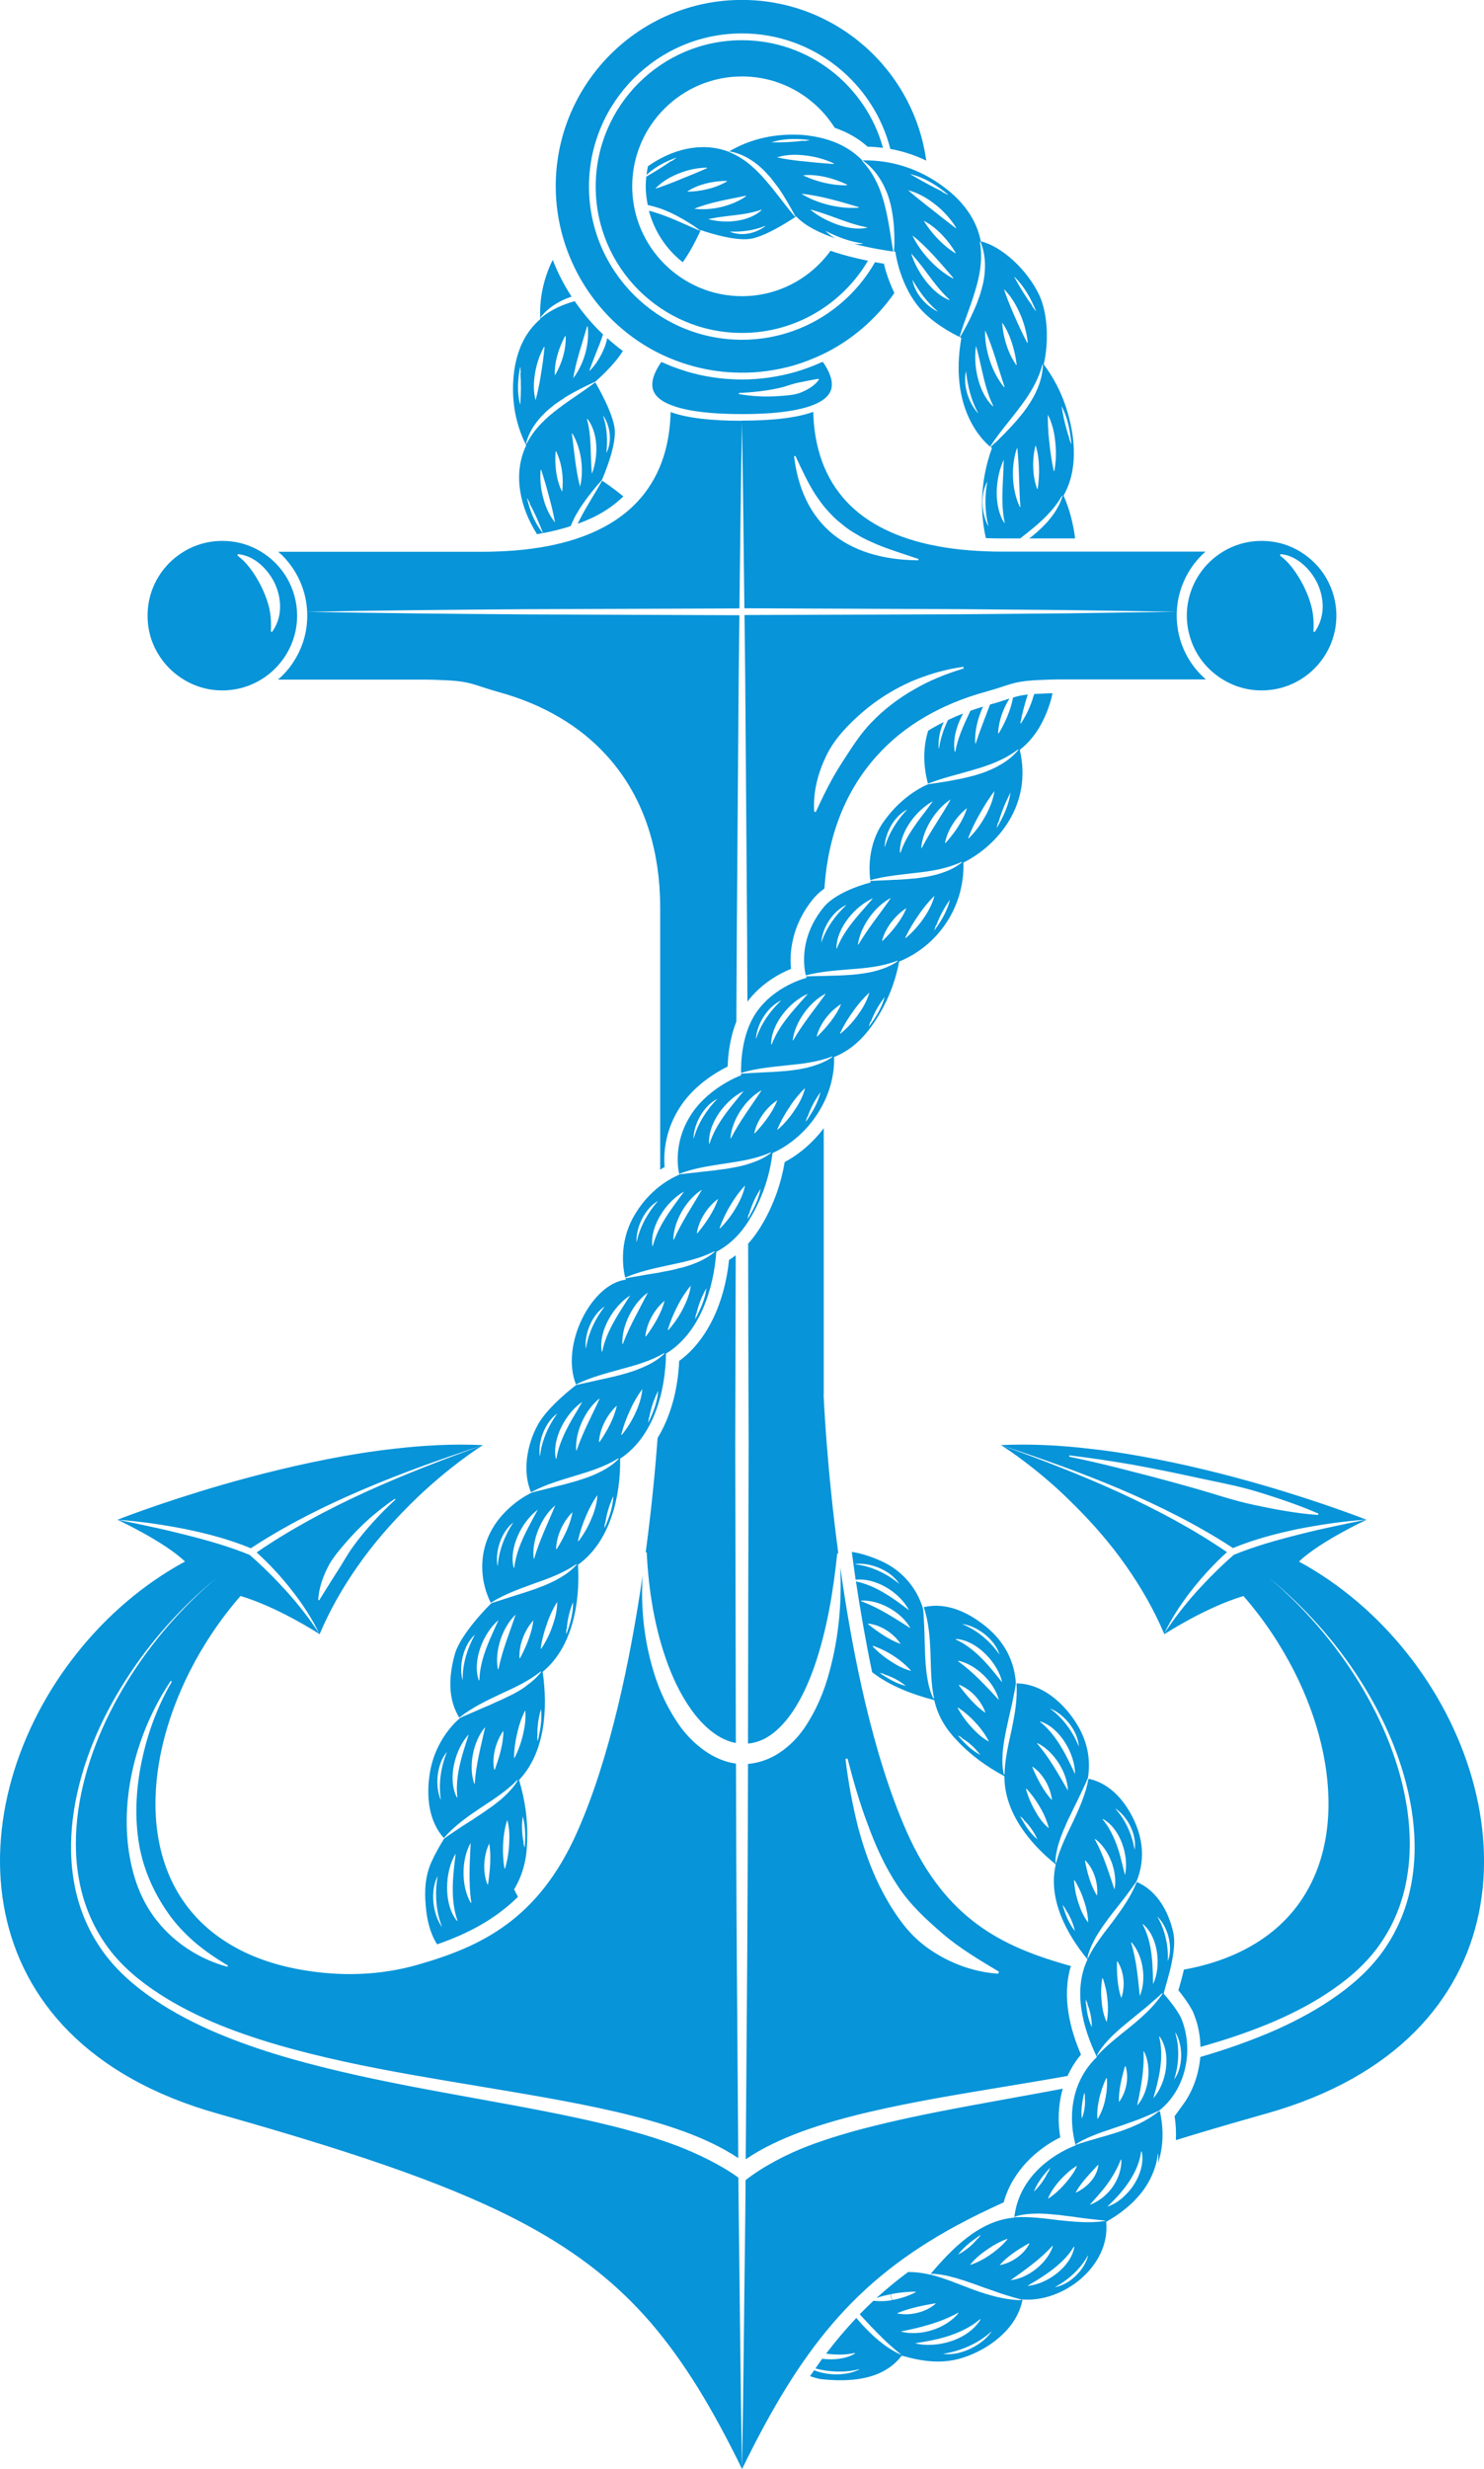 <svg version="1.1" id="图层_1" x="0px" y="0px" width="59.415px" height="98.771px" viewBox="0 0 59.415 98.771" enable-background="new 0 0 59.415 98.771" xml:space="preserve" xmlns="http://www.w3.org/2000/svg" xmlns:xlink="http://www.w3.org/1999/xlink" xmlns:xml="http://www.w3.org/XML/1998/namespace">
  <path fill="#0794D9" d="M38.307,89.028c0.582-0.316,1.209-0.621,1.877-0.922c0.348-1.26,1.33-2.138,2.266-2.601
	c-0.102-0.6-0.09-1.284,0.1-1.948c-0.727,0.137-1.453,0.271-2.184,0.401c-1.818,0.332-3.637,0.654-5.418,1.099
	c-0.891,0.223-1.77,0.479-2.617,0.801c-0.842,0.324-1.797,0.819-2.48,1.358l0,0l-0.011,1.312c-0.045,3.414-0.069,6.828-0.133,10.24
	c0.002,0.004,0.002,0.004,0.002,0.004C32.045,93.999,34.195,91.253,38.307,89.028z M47.312,80.802v0.003
	c0.004,0.01,0.006,0.016,0.008,0.021C47.318,80.817,47.316,80.811,47.312,80.802z M47.32,80.825
	C47.338,80.864,47.342,80.88,47.32,80.825L47.32,80.825z M23.219,20.769c-0.033,0.063-0.064,0.126-0.094,0.188
	c0.365-0.134,0.707-0.287,1.01-0.469c0.309-0.186,0.58-0.396,0.822-0.628c-0.375-0.315-0.769-0.579-0.851-0.632
	C23.834,19.728,23.497,20.225,23.219,20.769z M21.5,21.37c0.08-0.015,0.158-0.028,0.235-0.043L21.69,21.27
	c-0.241-0.31-0.422-0.712-0.53-1.112l0,0c-0.021-0.071-0.039-0.144-0.058-0.216l0.013-0.002l0.104,0.2l-0.013,0.004
	c0.193,0.354,0.369,0.754,0.517,1.135l0.019,0.048c0.395-0.073,0.762-0.169,1.106-0.278l0.037-0.09l0.028-0.063l0.109-0.229
	c0.059-0.101,0.111-0.194,0.172-0.292l0.053-0.084l0.015-0.024c0.09-0.126,0.17-0.252,0.266-0.371l0.033-0.047l0.056-0.072
	c0.096-0.121,0.188-0.237,0.286-0.354l0.068-0.073l0.123-0.142c0.055-0.123,0.565-1.292,0.521-1.995
	c-0.043-0.651-0.695-1.771-0.783-1.917l0,0l-0.004,0.002c-0.457,0.353-0.978,0.667-1.466,1.042
	c-0.489,0.367-0.967,0.805-1.271,1.399l-0.01,0.018v-0.001l-0.008-0.006l-0.013-0.007c0.074-0.298,0.213-0.565,0.383-0.8
	l0.035-0.049l0.052-0.065c0.102-0.134,0.221-0.247,0.336-0.361l0.116-0.103l0.054-0.044l0.196-0.158l0.279-0.188l0.084-0.056
	l0.021-0.017c0.133-0.079,0.262-0.159,0.396-0.229l0.055-0.027l0.078-0.044c0.138-0.069,0.272-0.139,0.408-0.203l0.092-0.043
	l0.177-0.08l0.002,0.001c0.034-0.029,0.762-0.656,1.114-1.236c-0.221-0.162-0.428-0.335-0.627-0.514
	c-0.024,0.121-0.06,0.242-0.104,0.36c-0.141,0.363-0.356,0.712-0.617,0.965c0.033-0.106,0.074-0.216,0.115-0.324l0.148-0.379
	c0.105-0.257,0.207-0.513,0.291-0.771c-0.426-0.401-0.805-0.851-1.135-1.33c-0.471,0.134-0.936,0.332-1.342,0.664l-0.017,0.014
	l-0.004-0.002l-0.004-0.009l-0.006-0.01c0.188-0.246,0.428-0.438,0.676-0.582l0.056-0.03l0.071-0.039
	c0.146-0.08,0.3-0.136,0.445-0.188c-0.3-0.462-0.554-0.952-0.755-1.469c-0.362,0.731-0.541,1.535-0.498,2.371
	c-0.631,0.537-0.936,1.284-1.047,2.091c-0.127,1.027,0.013,2.026,0.484,2.959C20.521,18.961,20.818,20.296,21.5,21.37z
	 M24.159,16.64c0.28,0.423,0.356,1.027,0.116,1.484c0.058-0.487,0.035-0.996-0.127-1.483L24.159,16.64z M23.52,16.756
	c0.449,0.595,0.434,1.522,0.178,2.197c-0.012-0.111-0.02-0.226-0.025-0.342l-0.016-0.405c-0.016-0.484-0.025-0.977-0.158-1.442
	L23.52,16.756z M22.915,17.34c0.356,0.597,0.475,1.453,0.309,2.129c-0.178-0.662-0.232-1.418-0.328-2.126L22.915,17.34z
	 M22.245,18.054l0.021,0.002c0.233,0.474,0.31,1.088,0.241,1.613C22.27,19.224,22.2,18.581,22.245,18.054z M21.646,18.793
	l0.022,0.004c0.115,0.352,0.228,0.732,0.324,1.116h0.002c0.09,0.332,0.17,0.667,0.226,0.985c-0.199-0.239-0.357-0.566-0.455-0.918
	h0.002C21.648,19.586,21.611,19.159,21.646,18.793z M23.508,13.05l0.021,0.009c0.084,0.688-0.151,1.52-0.579,2.069
	C23.059,14.449,23.311,13.737,23.508,13.05z M22.629,13.438l0.02,0.011c0.02,0.528-0.158,1.12-0.434,1.57
	C22.182,14.518,22.374,13.903,22.629,13.438z M21.411,14.997l0.1,0.016L21.411,14.997c0.057-0.4,0.192-0.806,0.373-1.126
	l0.018,0.013c-0.033,0.368-0.086,0.762-0.154,1.146l0.002,0.001c-0.055,0.336-0.123,0.669-0.207,0.978
	C21.361,15.71,21.355,15.353,21.411,14.997z M20.82,14.695l0.013,0.002c0.006,0.073,0.012,0.147,0.018,0.226l-0.066-0.009
	L20.82,14.695z M20.833,16.132l-0.004,0.065l-0.023-0.085c-0.088-0.371-0.082-0.801-0.02-1.2l0.049,0.007
	C20.866,15.314,20.861,15.742,20.833,16.132z M32.12,5.397c-1.033-0.063-2.024,0.13-2.925,0.658c0.308,0.049,0.587,0.167,0.83,0.319
	l0.052,0.032l0.069,0.047c0.142,0.094,0.265,0.201,0.386,0.313l0.108,0.109l0.047,0.05l0.17,0.188l0.207,0.269l0.062,0.079
	l0.017,0.021c0.086,0.128,0.174,0.251,0.252,0.382l0.028,0.051l0.05,0.079c0.077,0.131,0.153,0.262,0.229,0.395l0.047,0.091
	l0.094,0.17L31.84,8.657l-0.004,0.006l-0.006,0.006L31.829,8.67L31.82,8.66l-0.002-0.003c-0.381-0.436-0.723-0.938-1.127-1.4
	c-0.396-0.469-0.865-0.917-1.496-1.175l-0.018-0.009l0.002-0.002l0.004-0.007l0.002-0.003c-0.006,0.003-0.012,0.005-0.016,0.008
	c-1.094-0.413-2.275-0.09-3.228,0.582C25.919,6.764,25.9,6.88,25.884,6.997c0.271-0.251,0.614-0.46,0.973-0.606l0,0
	c0.07-0.03,0.146-0.06,0.216-0.085l0.004,0.01L26.884,6.45l-0.006-0.014c-0.314,0.221-0.666,0.438-1.002,0.63
	c-0.015,0.129-0.023,0.258-0.023,0.392c0,0.255,0.033,0.503,0.082,0.746c0.016,0.002,0.031,0.004,0.049,0.008l0.15,0.038
	l0.068,0.019l0.243,0.074c0.104,0.039,0.212,0.082,0.314,0.127l0.09,0.04l0.026,0.011c0.138,0.068,0.273,0.135,0.402,0.212
	l0.049,0.026l0.08,0.048c0.131,0.075,0.258,0.156,0.383,0.239l0.082,0.059l0.154,0.109l0.002,0.005v0.008l-0.002,0.008v0.002
	l-0.01-0.005L28.01,9.227c-0.518-0.218-1.057-0.486-1.643-0.682c-0.125-0.042-0.257-0.083-0.388-0.116
	c0.22,0.827,0.701,1.55,1.356,2.061c0.388-0.528,0.72-1.286,0.72-1.286s1.26,0.452,1.969,0.354c0.688-0.097,1.854-0.901,1.854-0.901
	c0.346,0.377,0.939,0.664,1.568,0.879c-0.148-0.08-0.281-0.178-0.396-0.3c0.472,0.241,0.966,0.431,1.494,0.502L34.542,9.75
	c-0.117,0.016-0.235,0.016-0.358,0.005c0.717,0.185,1.356,0.276,1.578,0.307c-0.104-0.58-0.173-1.195-0.33-1.813
	c-0.151-0.62-0.404-1.26-0.906-1.803L34.513,6.43h0.004l0.006-0.007l0.013-0.006c0.282,0.193,0.506,0.445,0.676,0.709l0.035,0.057
	l0.047,0.077c0.095,0.156,0.16,0.314,0.228,0.477l0.054,0.155l0.021,0.067l0.071,0.258c0.022,0.116,0.045,0.229,0.063,0.347
	l0.017,0.104l0.004,0.029c0.019,0.155,0.039,0.313,0.043,0.467l0.004,0.063l0.005,0.096c0.006,0.156,0.008,0.312,0.004,0.466
	L35.801,9.89l-0.008,0.174c0.035,0.006,0.055,0.008,0.055,0.008s0.141,1.174,0.863,2.117c0.529,0.692,1.441,1.164,1.707,1.291
	l0.004-0.014v-0.003c0.174-0.59,0.424-1.168,0.605-1.779c0.191-0.608,0.328-1.271,0.207-1.99l-0.002-0.021h0.002h0.012l0.012,0.002
	c0.127,0.313,0.178,0.638,0.178,0.947v0.063l-0.004,0.091c-0.004,0.179-0.033,0.35-0.063,0.517l-0.037,0.158l-0.02,0.07
	c-0.021,0.087-0.047,0.171-0.07,0.255c-0.039,0.112-0.078,0.222-0.119,0.33l-0.037,0.097l-0.012,0.027
	c-0.064,0.146-0.125,0.291-0.195,0.431l-0.025,0.055l-0.043,0.087c-0.068,0.141-0.145,0.279-0.219,0.416l-0.051,0.092l-0.104,0.175
	l-0.006,0.003l-0.006-0.003H38.42c0.047,0.021,0.07,0.033,0.07,0.033c-0.492,2.783,0.813,4.069,1.15,4.35l0.006-0.007l0.002-0.004
	c0.34-0.527,0.76-1.002,1.145-1.515c0.391-0.506,0.754-1.062,0.934-1.735l0.006-0.021l0.002,0.001l0.01,0.005l0.01,0.005
	c-0.01,0.322-0.088,0.63-0.201,0.907l-0.025,0.06l-0.035,0.079c-0.068,0.161-0.158,0.307-0.242,0.45l-0.09,0.135l-0.039,0.061
	l-0.156,0.214l-0.223,0.271l-0.068,0.08l-0.02,0.021c-0.105,0.117-0.211,0.236-0.322,0.349l-0.041,0.043l-0.064,0.068l-0.338,0.337
	L39.81,17.74l-0.146,0.141l-0.002,0.002c0.037,0.028,0.061,0.045,0.061,0.045l-0.008-0.006c-0.533,1.471-0.435,2.765-0.244,3.604
	c0.008,0,0.018,0.002,0.027,0.002c0.205,0.01,0.41,0.012,0.621,0.012h0.727c0.113-0.091,0.229-0.181,0.342-0.271
	c0.496-0.396,0.982-0.835,1.326-1.425l0.01-0.019l0.002,0.005l0.008,0.005l0.008,0.007c-0.092,0.299-0.238,0.566-0.42,0.805
	l-0.039,0.049l-0.053,0.067c-0.105,0.138-0.227,0.255-0.344,0.37l-0.117,0.107l-0.053,0.049l-0.201,0.169l-0.111,0.082h1.84
	c-0.074-0.608-0.234-1.201-0.461-1.715c0.408-0.734,0.467-1.525,0.371-2.343c-0.146-1.063-0.521-2.044-1.166-2.904
	c0.199-0.849,0.178-2.018-0.188-2.791c-0.492-1.02-1.506-1.938-2.332-2.132c-0.174-0.909-0.75-1.635-1.48-2.175
	c-0.943-0.711-2.078-1.091-3.264-1.063C33.875,5.75,33.02,5.478,32.12,5.397z M27.206,7.187v0.002
	c-0.328,0.133-0.656,0.26-0.972,0.362c0.214-0.236,0.527-0.44,0.875-0.584l0.056,0.13l-0.056-0.13
	c0.39-0.169,0.82-0.259,1.197-0.259L28.304,6.73C27.959,6.883,27.581,7.039,27.206,7.187z M27.508,7.668
	c0.42-0.293,1.064-0.434,1.598-0.432v0.021C28.648,7.53,28.045,7.665,27.508,7.668z M27.795,8.351
	c0.633-0.258,1.373-0.377,2.07-0.521l0.006,0.021C29.303,8.248,28.48,8.434,27.795,8.351z M28.355,8.765
	c0.106-0.022,0.218-0.042,0.33-0.061c0.129-0.021,0.26-0.036,0.394-0.054c0.471-0.058,0.946-0.1,1.401-0.259l0.006,0.021
	c-0.278,0.248-0.643,0.373-1.021,0.425C29.092,8.888,28.7,8.863,28.355,8.765z M29.215,9.264c0.471,0.017,0.953-0.036,1.424-0.229
	l0.002,0.012C30.238,9.352,29.674,9.465,29.215,9.264z M30.95,5.695l-0.066-0.002l0.084-0.024c0.371-0.108,0.8-0.129,1.195-0.09
	v0.024l0.002-0.027l0.244,0.027l-0.002,0.011c-0.08,0.013-0.164,0.021-0.248,0.028l0.002-0.015
	C31.771,5.683,31.346,5.702,30.95,5.695z M31.111,6.296c0.293-0.098,0.647-0.123,1.005-0.09l-0.003,0.021l0.003-0.021
	c0.448,0.034,0.907,0.158,1.274,0.335l-0.013,0.02c-0.41-0.027-0.851-0.067-1.28-0.117v0.004C31.76,6.412,31.426,6.365,31.111,6.296
	z M33.924,7.391L33.913,7.41c-0.58,0.021-1.244-0.146-1.764-0.396C32.7,6.952,33.396,7.13,33.924,7.391z M34.387,8.286l-0.004,0.021
	c-0.742,0.063-1.66-0.156-2.299-0.556C32.84,7.825,33.635,8.064,34.387,8.286z M34.711,9.094l-0.004,0.021
	c-0.386,0.071-0.795,0.005-1.193-0.135c-0.395-0.141-0.783-0.348-1.078-0.599c0.119,0.031,0.24,0.063,0.359,0.104
	c0.141,0.043,0.281,0.092,0.422,0.142C33.715,8.806,34.202,9.001,34.711,9.094z M39.561,21.039c-0.273-0.51-0.314-1.267-0.033-1.778
	c-0.1,0.572-0.107,1.191,0.043,1.775L39.561,21.039z M40.206,20.917c-0.438-0.692-0.354-1.813-0.019-2.523l-0.013,0.389
	l-0.022,0.467c-0.026,0.558-0.045,1.124,0.074,1.664L40.206,20.917z M40.833,20.283c-0.33-0.678-0.369-1.677-0.106-2.381
	c0.084,0.752,0.065,1.589,0.127,2.38L40.833,20.283z M41.545,19.561l-0.021-0.004c-0.197-0.528-0.203-1.205-0.063-1.745
	C41.631,18.322,41.631,19.002,41.545,19.561z M42.893,17.756h-0.012c-0.025-0.066-0.053-0.142-0.074-0.214l0.064-0.01L42.893,17.756
	z M42.545,16.333c0.176,0.354,0.276,0.786,0.324,1.2l-0.053,0.008c-0.135-0.386-0.236-0.817-0.303-1.223l-0.012-0.068L42.545,16.333
	z M42.243,17.615L42.243,17.615c0.051,0.422,0.043,0.859-0.033,1.232l-0.021-0.007c-0.078-0.375-0.146-0.784-0.181-1.194
	l0.164-0.021l-0.166,0.021c-0.039-0.356-0.059-0.72-0.053-1.057C42.103,16.878,42.202,17.24,42.243,17.615z M39.15,16.524
	c-0.381-0.425-0.604-1.124-0.473-1.68c0.055,0.563,0.196,1.149,0.481,1.675L39.15,16.524z M39.749,16.253
	c-0.588-0.568-0.789-1.642-0.672-2.414c0.032,0.12,0.065,0.244,0.098,0.374l0.104,0.448c0.121,0.535,0.244,1.087,0.488,1.58
	L39.749,16.253z M40.663,11.122c0.293,0.294,0.539,0.691,0.717,1.093v-0.001c0.033,0.073,0.063,0.146,0.097,0.22l-0.013,0.003
	l-0.144-0.191l0.013-0.008c-0.254-0.343-0.496-0.738-0.703-1.117l-0.034-0.063L40.663,11.122z M40.807,12.482L40.807,12.482
	c0.188,0.398,0.305,0.843,0.342,1.231h-0.023c-0.186-0.351-0.365-0.737-0.535-1.131l0.039-0.019l-0.041,0.019
	c-0.146-0.341-0.285-0.685-0.396-1.017C40.432,11.798,40.648,12.126,40.807,12.482z M40.706,14.597l-0.022,0.001
	c-0.33-0.469-0.527-1.121-0.56-1.691C40.443,13.353,40.639,14.025,40.706,14.597z M40.221,15.48l-0.02,0.009
	c-0.488-0.582-0.789-1.521-0.758-2.274C39.756,13.911,39.965,14.725,40.221,15.48z M37.536,12.461
	c-0.49-0.241-0.918-0.742-1.004-1.273c0.258,0.457,0.581,0.903,1.01,1.268L37.536,12.461z M38.004,12.004
	c-0.373-0.148-0.688-0.44-0.949-0.775c-0.258-0.337-0.465-0.725-0.574-1.089c0.082,0.091,0.164,0.185,0.242,0.281
	c0.094,0.11,0.184,0.229,0.275,0.349c0.316,0.42,0.625,0.857,1.02,1.219L38.004,12.004z M38.152,11.138
	c-0.664-0.352-1.303-1.046-1.623-1.719c0.597,0.466,1.125,1.107,1.642,1.702L38.152,11.138z M38.249,10.13
	c-0.496-0.302-0.961-0.803-1.267-1.298c0.502,0.249,0.988,0.781,1.283,1.287L38.249,10.13z M36.532,6.986
	c0.42,0.113,0.858,0.354,1.229,0.643V7.627c0.065,0.053,0.135,0.104,0.198,0.157l-0.008,0.009l-0.229-0.113l0.01-0.012
	C37.323,7.467,36.889,7.23,36.5,7l-0.065-0.04C36.467,6.967,36.499,6.976,36.532,6.986z M37.383,8.132L37.383,8.132
	c0.371,0.276,0.693,0.637,0.902,0.985l-0.02,0.01c-0.33-0.249-0.682-0.526-1.029-0.805l0.014-0.016l-0.016,0.018
	c-0.303-0.236-0.604-0.478-0.877-0.713C36.695,7.695,37.059,7.883,37.383,8.132z M42.073,28.013c0.024-0.095,0.049-0.187,0.067-0.28
	c-0.074,0.002-0.149,0.004-0.226,0.006l-0.158,0.008c-0.135,0.004-0.245,0.01-0.354,0.019c-0.006,0.024-0.01,0.051-0.021,0.077
	V27.84c-0.112,0.4-0.301,0.795-0.512,1.107l-0.017-0.015c0.067-0.369,0.172-0.765,0.297-1.149c-0.241,0.028-0.411,0.067-0.59,0.121
	c-0.084,0.481-0.319,1.018-0.576,1.439l-0.021-0.012c0.017-0.468,0.197-0.976,0.455-1.387c-0.037,0.014-0.073,0.023-0.112,0.038
	c-0.183,0.06-0.39,0.128-0.668,0.203c-0.19,0.516-0.404,1.037-0.572,1.557l-0.021-0.007c-0.029-0.462,0.096-0.995,0.313-1.465
	c-0.168,0.052-0.338,0.104-0.502,0.162l-0.039,0.08c-0.238,0.504-0.477,1.023-0.57,1.565l-0.021-0.002
	c-0.086-0.486,0.07-1.049,0.334-1.532c-0.207,0.082-0.41,0.169-0.605,0.262c-0.172,0.359-0.303,0.741-0.357,1.139l-0.012-0.001
	c-0.033-0.336,0.041-0.721,0.199-1.059c-0.168,0.087-0.336,0.175-0.496,0.27c-0.045,0.025-0.086,0.057-0.129,0.081
	c-0.178,0.582-0.227,1.283-0.008,2.116l0.006-0.003l0.004-0.001c0.582-0.229,1.197-0.367,1.811-0.549
	c0.605-0.175,1.229-0.396,1.771-0.805l0.016-0.013l0.002,0.004l0.004,0.009l0.006,0.01c-0.201,0.239-0.441,0.43-0.697,0.578
	l-0.055,0.03l-0.074,0.043c-0.15,0.086-0.307,0.146-0.461,0.213l-0.15,0.053l-0.064,0.021l-0.25,0.08l-0.338,0.085l-0.102,0.023
	l-0.029,0.008c-0.154,0.028-0.309,0.064-0.463,0.09l-0.061,0.011l-0.094,0.018l-0.469,0.074l-0.104,0.015l-0.198,0.027
	c0,0.002,0,0.002,0,0.002s-1,0.37-1.798,1.516c-0.655,0.941-0.563,2.01-0.521,2.32c0.593-0.165,1.209-0.216,1.818-0.29
	c0.616-0.068,1.241-0.164,1.821-0.433l0.019-0.008v0.004l0.002,0.009l0.006,0.01c-0.228,0.183-0.483,0.31-0.75,0.402l-0.057,0.019
	l-0.076,0.025c-0.155,0.053-0.315,0.083-0.474,0.117l-0.149,0.024l-0.069,0.012l-0.25,0.036l-0.343,0.029l-0.1,0.007l-0.029,0.004
	c-0.153,0.007-0.31,0.021-0.463,0.022l-0.062,0.004l-0.092,0.006l-0.47,0.019l-0.104,0.005l-0.176,0.007
	c0.006,0.041,0.012,0.063,0.012,0.063s-1.33,0.321-1.877,0.987c-0.985,1.202-0.806,2.401-0.715,2.729
	c0.596-0.158,1.211-0.195,1.815-0.247c0.617-0.046,1.242-0.107,1.828-0.332l0.019-0.005l0.002,0.002l0.004,0.008l0.002,0.013
	c-0.229,0.161-0.494,0.271-0.761,0.351l-0.057,0.017l-0.078,0.021c-0.158,0.045-0.315,0.067-0.476,0.096l-0.151,0.019l-0.065,0.01
	l-0.252,0.024l-0.341,0.021l-0.103,0.005l-0.028,0.002l-0.465,0.013l-0.062,0.002L33,39.043l-0.47,0.01l-0.104,0.003l-0.153,0.005
	c0.009,0.034,0.019,0.057,0.021,0.058c0,0-1.276,0.304-2.019,1.391c-0.598,0.876-0.612,2.072-0.604,2.412
	c0.594-0.183,1.21-0.235,1.815-0.302c0.615-0.06,1.236-0.128,1.815-0.351l0.02-0.007v0.003l0.004,0.008l0.004,0.01
	c-0.229,0.16-0.483,0.271-0.75,0.354l-0.058,0.018l-0.078,0.021c-0.151,0.048-0.313,0.071-0.469,0.104l-0.151,0.021l-0.066,0.011
	l-0.252,0.029l-0.34,0.026l-0.101,0.008l-0.028,0.003L30.571,42.9l-0.06,0.002l-0.099,0.006l-0.472,0.026l-0.105,0.006l-0.166,0.011
	c0,0.044,0,0.066,0,0.066s-1.235,0.45-1.954,1.503c-0.855,1.257-0.517,2.466-0.517,2.466c0.027,0.017-1.063,0.347-1.822,1.672
	c-0.612,1.07-0.422,2.139-0.346,2.452c0.576-0.25,1.188-0.377,1.789-0.506c0.605-0.125,1.213-0.261,1.766-0.537l0.019-0.006v0.002
	l0.004,0.008l0.005,0.008c-0.209,0.182-0.453,0.316-0.707,0.426l-0.054,0.021l-0.073,0.029c-0.15,0.063-0.306,0.104-0.457,0.151
	l-0.148,0.033l-0.064,0.018l-0.249,0.06l-0.334,0.063l-0.098,0.021l-0.029,0.006l-0.461,0.076l-0.057,0.008l-0.095,0.018
	l-0.467,0.08l-0.104,0.019l-0.177,0.031c0.011,0.04,0.019,0.065,0.019,0.065l-0.002-0.01c-1.358,0.154-2.629,2.586-1.996,4.192
	l0.008-0.006l0.005-0.002c0.563-0.276,1.172-0.434,1.77-0.6c0.598-0.158,1.199-0.328,1.732-0.639l0.016-0.009h0.002l0.006,0.011
	l0.004,0.008c-0.197,0.194-0.434,0.346-0.68,0.467l-0.055,0.023l-0.072,0.034c-0.146,0.07-0.297,0.121-0.447,0.179l-0.146,0.045
	l-0.063,0.021l-0.244,0.07l-0.33,0.084l-0.1,0.022l-0.027,0.007l-0.455,0.102l-0.059,0.012l-0.092,0.021l-0.461,0.104l-0.104,0.021
	l-0.199,0.043v-0.002c0,0.002,0,0.002,0,0.004c0,0-1.135,0.85-1.541,1.6c-0.436,0.802-0.618,1.867-0.268,2.691l0.01-0.004
	l0.004-0.002c0.556-0.299,1.158-0.472,1.75-0.652c0.593-0.178,1.188-0.363,1.718-0.69l0.016-0.011l0.002,0.002l0.004,0.009
	l0.006,0.01c-0.191,0.201-0.424,0.358-0.668,0.488l-0.053,0.026l-0.072,0.035c-0.143,0.074-0.293,0.133-0.441,0.189l-0.145,0.049
	l-0.066,0.022l-0.24,0.078l-0.328,0.092l-0.096,0.025l-0.026,0.01l-0.451,0.111l-0.062,0.016l-0.092,0.023l-0.457,0.115
	l-0.104,0.024l-0.195,0.053l-0.004-0.002c0.002,0.002,0.002,0.004,0.002,0.007c0,0-1.275,0.577-1.768,1.872
	c-0.305,0.796-0.256,1.729,0.146,2.529l0.011-0.01l0.004-0.002c0.537-0.338,1.133-0.545,1.713-0.758
	c0.584-0.203,1.17-0.418,1.68-0.767l0.014-0.01l0.002,0.002l0.006,0.008l0.006,0.008c-0.182,0.209-0.405,0.375-0.645,0.517
	l-0.051,0.027l-0.068,0.04c-0.139,0.08-0.289,0.144-0.432,0.21l-0.141,0.059l-0.066,0.022l-0.234,0.093l-0.322,0.108l-0.096,0.031
	l-0.027,0.01l-0.444,0.14l-0.058,0.02l-0.09,0.027l-0.451,0.146l-0.102,0.033l-0.193,0.063l-0.008-0.002v-0.005
	c0,0.007,0.002,0.011,0.004,0.013c0,0-1.223,1.192-1.457,2.047c-0.231,0.842-0.297,1.779,0.201,2.551c0,0-0.998,0.777-1.209,2.264
	c-0.127,0.875-0.037,1.854,0.588,2.541c-0.182,0.293-0.354,0.597-0.498,0.91c-0.266,0.574-0.297,1.172-0.242,1.793
	c0.045,0.537,0.164,1.074,0.455,1.533c1.25-0.434,2.322-1.002,3.238-1.9c-0.051-0.102-0.104-0.2-0.156-0.299
	c0.357-0.59,0.506-1.223,0.523-1.905c0.037-0.841-0.08-1.662-0.324-2.472c1.057-1.112,1.154-2.887,0.945-4.326
	c1.211-0.996,1.506-2.811,1.414-4.284c1.293-0.921,1.713-2.748,1.688-4.244c1.338-0.873,1.82-2.699,1.836-4.203
	c1.351-0.813,1.91-2.59,2.015-4.072c0.635-0.333,1.079-0.843,1.426-1.459c0.439-0.772,0.713-1.604,0.824-2.49
	c1.443-0.655,2.51-2.215,2.465-3.843c0.676-0.272,1.172-0.749,1.576-1.341c0.516-0.754,0.857-1.577,1.029-2.479
	c1.533-0.619,2.629-2.171,2.572-3.958c1.338-0.665,2.777-2.288,2.258-4.509C41.477,29.487,41.842,28.793,42.073,28.013z
	 M21.609,58.233c-0.071-0.584,0.216-1.342,0.705-1.687c-0.353,0.482-0.621,1.072-0.692,1.687H21.609z M22.881,56.815
	c-0.271,0.481-0.521,0.998-0.605,1.541l-0.023-0.002c-0.162-0.808,0.408-1.828,1.058-2.271l-0.194,0.334L22.881,56.815z
	 M23.068,58.022c-0.053-0.73,0.369-1.642,0.947-2.086c-0.3,0.662-0.687,1.369-0.929,2.092L23.068,58.022z M24,57.692l-0.019-0.015
	c0.033-0.524,0.33-1.092,0.713-1.444C24.598,56.718,24.301,57.26,24,57.692z M19.917,62.634c-0.099-0.584,0.16-1.364,0.635-1.729
	c-0.332,0.498-0.578,1.109-0.623,1.729H19.917z M21.129,61.147c-0.254,0.492-0.48,1.024-0.539,1.571l-0.023-0.002
	c-0.203-0.799,0.33-1.854,0.965-2.321l-0.186,0.34L21.129,61.147z M21.387,62.352l-0.021-0.006c-0.084-0.73,0.305-1.658,0.865-2.123
	C21.956,60.893,21.598,61.614,21.387,62.352z M22.284,61.977l-0.019-0.011c0.01-0.524,0.282-1.104,0.653-1.469
	C22.84,60.981,22.564,61.534,22.284,61.977z M17.678,77.065c-0.361-0.525-0.459-1.443-0.154-2.017
	c-0.117,0.644-0.082,1.377,0.164,2.013L17.678,77.065z M20.922,72.723l0.008-0.054l0.018,0.068c0.08,0.311,0.09,0.65,0.072,0.979
	l0,0l-0.01,0.181L21,73.897c-0.019-0.06-0.033-0.119-0.047-0.183h0.014C20.895,73.397,20.883,73.044,20.922,72.723z M21.353,64.823
	c-0.051,0.488-0.287,1.055-0.533,1.516l-0.021-0.01C20.768,65.807,21.006,65.21,21.353,64.823z M20.646,64.591
	c-0.231,0.688-0.541,1.439-0.69,2.189l-0.021-0.002C19.792,66.057,20.113,65.091,20.646,64.591z M19.959,64.811l-0.162,0.354
	l-0.191,0.431c-0.217,0.512-0.402,1.065-0.414,1.622l-0.023,0.003C18.898,66.434,19.353,65.319,19.959,64.811z M19.016,65.393
	c-0.299,0.528-0.5,1.168-0.492,1.801h-0.01C18.363,66.612,18.562,65.8,19.016,65.393z M18.768,69.384l-0.121,0.375
	c-0.047,0.148-0.096,0.302-0.139,0.455c-0.154,0.545-0.266,1.129-0.195,1.688l-0.021,0.004
	C17.904,71.157,18.221,69.962,18.768,69.384z M17.637,71.979c-0.232-0.566-0.143-1.427,0.258-1.896
	c-0.234,0.574-0.348,1.254-0.246,1.894L17.637,71.979z M18.295,76.843c-0.551-0.678-0.486-1.989-0.051-2.688l-0.05,0.412
	c-0.018,0.16-0.034,0.324-0.047,0.494c-0.045,0.59-0.028,1.217,0.17,1.772L18.295,76.843z M18.85,76.124
	c-0.391-0.656-0.385-1.744-0.006-2.397c-0.035,0.756-0.094,1.604,0.027,2.393L18.85,76.124z M19.538,75.389l-0.021-0.002
	c-0.203-0.494-0.158-1.158,0.07-1.636C19.674,74.247,19.618,74.86,19.538,75.389z M20.389,73.692l-0.176-0.004l0.176,0.006
	c-0.012,0.363-0.074,0.736-0.17,1.063l-0.02-0.006c-0.058-0.332-0.074-0.701-0.05-1.063h-0.002c0.021-0.306,0.072-0.605,0.162-0.877
	C20.387,73.073,20.404,73.382,20.389,73.692z M20.217,71.841l-0.041,0.037l-0.059,0.056c-0.117,0.104-0.244,0.2-0.369,0.297
	l-0.125,0.088l-0.058,0.039l-0.205,0.145l-0.282,0.187l-0.086,0.055l-0.023,0.021l-0.395,0.25l-0.052,0.032l-0.08,0.054
	l-0.396,0.266l-0.09,0.059l-0.168,0.121H17.78l-0.006-0.008l-0.004-0.006l-0.002-0.002l0.008-0.01l0.004-0.004
	c0.426-0.488,0.947-0.849,1.459-1.193c0.516-0.34,1.037-0.67,1.459-1.103l0.014-0.012h0.002l0.007,0.008l0.008,0.009
	C20.598,71.448,20.417,71.653,20.217,71.841z M19.426,69.089c-0.156,0.711-0.373,1.496-0.418,2.267h-0.021
	C18.741,70.653,18.95,69.645,19.426,69.089z M20.154,69.241c0.005,0.49-0.166,1.074-0.348,1.559l-0.021-0.006
	C19.686,70.28,19.852,69.663,20.154,69.241z M20.954,69.325l-0.183-0.037L20.954,69.325c-0.074,0.355-0.201,0.705-0.355,1
	l-0.018-0.01c0.004-0.334,0.053-0.691,0.141-1.039H20.72c0.072-0.305,0.176-0.599,0.309-0.854
	C21.059,68.698,21.025,69.016,20.954,69.325z M21.027,67.479l-0.065,0.045c-0.131,0.092-0.271,0.166-0.41,0.244l-0.137,0.067
	l-0.062,0.029l-0.228,0.111l-0.311,0.139l-0.092,0.041l-0.025,0.016l-0.43,0.183l-0.055,0.022l-0.088,0.041l-0.437,0.189
	l-0.099,0.041l-0.184,0.086h-0.008l-0.004-0.006l-0.004-0.009l-0.004-0.002l0.012-0.01l0.004-0.002
	c0.502-0.397,1.072-0.666,1.633-0.932c0.562-0.256,1.125-0.517,1.605-0.896l0.014-0.01l0.002,0.002l0.004,0.006l0.008,0.01
	c-0.166,0.22-0.375,0.4-0.598,0.56L21.027,67.479z M21.575,69.458l-0.043,0.178l-0.013-0.004c-0.006-0.063-0.01-0.123-0.013-0.188
	l0.021,0.004l-0.008-0.002c-0.016-0.334,0.033-0.693,0.125-1.016l0.016-0.054l0.008,0.074c0.027,0.326-0.021,0.678-0.098,1.006
	h0.004L21.575,69.458L21.575,69.458z M22.139,64.989l-0.127-0.041L22.139,64.989c-0.113,0.35-0.279,0.688-0.473,0.973l-0.017-0.016
	c0.045-0.334,0.138-0.689,0.263-1.027H21.91c0.106-0.299,0.239-0.584,0.397-0.832C22.312,64.37,22.245,64.684,22.139,64.989z
	 M22.678,65.362l-0.01-0.006c0-0.063,0.004-0.127,0.01-0.189l0.063,0.021L22.678,65.362z M22.943,64.177
	c-0.004,0.332-0.09,0.687-0.202,1.011l-0.05-0.017c0.021-0.34,0.106-0.703,0.229-1.021l0.023-0.053V64.177z M23.159,61.657
	l-0.019-0.016c0.071-0.332,0.188-0.687,0.334-1.021l0.224,0.088C23.559,61.055,23.37,61.391,23.159,61.657z M23.698,60.712
	l-0.226-0.09c0.125-0.291,0.274-0.567,0.446-0.813C23.907,60.096,23.823,60.407,23.698,60.712z M24.551,59.932
	c-0.023,0.338-0.131,0.688-0.268,1.012l-0.021-0.008l0.023,0.01l-0.076,0.174l-0.008-0.006c0.004-0.064,0.012-0.129,0.021-0.193
	l0.014,0.006c0.046-0.346,0.154-0.704,0.296-1.02l0.022-0.051L24.551,59.932z M25.463,56.475L25.463,56.475
	c-0.148,0.34-0.354,0.67-0.574,0.932l-0.016-0.014c0.084-0.334,0.211-0.685,0.371-1.017l0.09,0.041l-0.092-0.041
	c0.133-0.289,0.293-0.563,0.475-0.805C25.693,55.86,25.6,56.175,25.463,56.475z M26.344,55.716
	c-0.033,0.336-0.154,0.688-0.301,1.011l0,0L25.961,56.9l-0.01-0.006c0.008-0.063,0.02-0.129,0.03-0.193l0.013,0.006
	c0.057-0.346,0.18-0.705,0.332-1.016l0.024-0.053L26.344,55.716z M23.452,53.934c-0.056-0.588,0.258-1.345,0.762-1.675
	c-0.369,0.474-0.66,1.063-0.752,1.677L23.452,53.934z M24.77,52.55c-0.289,0.474-0.557,0.98-0.656,1.523l-0.021-0.004
	c-0.142-0.812,0.469-1.824,1.137-2.244l-0.211,0.328L24.77,52.55z M24.917,53.762c-0.029-0.732,0.428-1.634,1.022-2.054
	c-0.326,0.646-0.737,1.344-1.004,2.062L24.917,53.762z M25.859,53.466L25.84,53.45c0.05-0.52,0.365-1.076,0.767-1.412
	C26.488,52.516,26.172,53.046,25.859,53.466z M27.363,52.313L27.363,52.313c-0.161,0.332-0.379,0.647-0.606,0.899l-0.019-0.02
	c0.097-0.324,0.238-0.668,0.41-0.986l-0.002-0.002c0.146-0.277,0.317-0.545,0.511-0.771C27.622,51.718,27.512,52.022,27.363,52.313z
	 M28.273,51.608c-0.049,0.332-0.185,0.67-0.344,0.979L27.9,52.575l0.029,0.014l-0.086,0.166l-0.011-0.006
	c0.011-0.061,0.023-0.125,0.037-0.188l0.012,0.004c0.072-0.338,0.209-0.687,0.375-0.982l0.027-0.051L28.273,51.608z M30.497,43.612
	c-0.399,0.604-0.888,1.249-1.235,1.93l-0.018-0.009C29.301,44.8,29.855,43.961,30.497,43.612z M29.775,43.648l-0.246,0.299
	l-0.293,0.363c-0.342,0.437-0.663,0.912-0.825,1.438l-0.021-0.004C28.342,44.922,29.064,43.985,29.775,43.648z M28.719,43.961
	c-0.422,0.428-0.777,0.978-0.943,1.577l-0.01-0.002C27.782,44.943,28.18,44.228,28.719,43.961z M25.484,49.672
	c-0.021-0.59,0.341-1.33,0.861-1.629c-0.396,0.451-0.724,1.021-0.851,1.631L25.484,49.672z M26.137,49.848l-0.021-0.005
	c-0.092-0.817,0.576-1.795,1.271-2.174l-0.229,0.313l-0.271,0.377C26.564,48.818,26.27,49.313,26.137,49.848z M26.958,49.584
	c0.014-0.733,0.522-1.604,1.145-1.99c-0.365,0.63-0.816,1.298-1.125,1.998L26.958,49.584z M27.917,49.34L27.9,49.328
	c0.078-0.521,0.431-1.058,0.849-1.367C28.6,48.43,28.254,48.94,27.917,49.34z M28.827,49.143l-0.017-0.019
	c0.114-0.319,0.274-0.651,0.467-0.963l0.209,0.116C29.305,48.6,29.07,48.904,28.827,49.143z M29.486,48.279l-0.211-0.116
	c0.164-0.271,0.353-0.524,0.556-0.74C29.777,47.7,29.652,47.998,29.486,48.279z M29.939,48.752l-0.008-0.004
	c0.012-0.063,0.028-0.127,0.047-0.188l0.06,0.032L29.939,48.752z M30.437,47.633c-0.071,0.326-0.226,0.658-0.401,0.957l-0.043-0.022
	c0.09-0.334,0.245-0.674,0.429-0.961l0.031-0.051L30.437,47.633z M30.135,46.506l-0.057,0.021l-0.076,0.024
	c-0.152,0.054-0.31,0.089-0.463,0.123l-0.15,0.029l-0.066,0.012l-0.25,0.045l-0.339,0.043l-0.1,0.015l-0.027,0.003l-0.463,0.052
	l-0.062,0.006l-0.096,0.013l-0.469,0.051l-0.105,0.013l-0.201,0.022l-0.004-0.004l-0.002-0.009l-0.002-0.006l-0.002-0.004
	l0.012-0.005h0.006c0.592-0.225,1.213-0.311,1.824-0.405c0.613-0.09,1.229-0.188,1.797-0.435l0.016-0.006l0.002,0.002l0.002,0.008
	l0.006,0.011C30.646,46.293,30.395,46.416,30.135,46.506z M30.213,45.344L30.2,45.33c0.106-0.516,0.487-1.028,0.921-1.316
	C30.95,44.475,30.573,44.964,30.213,45.344z M31.842,44.371L31.84,44.37c-0.199,0.313-0.449,0.604-0.707,0.825L31.12,45.18
	c0.133-0.313,0.312-0.638,0.521-0.938l0.082,0.054l-0.084-0.056c0.178-0.263,0.379-0.509,0.594-0.711
	C32.165,43.808,32.023,44.1,31.842,44.371z M32.829,43.77c-0.088,0.326-0.261,0.649-0.457,0.94h0.004l-0.106,0.156l-0.008-0.007
	c0.018-0.063,0.036-0.123,0.059-0.187l0.013,0.009c0.108-0.33,0.285-0.661,0.483-0.94l0.035-0.049L32.829,43.77z M30.266,41.542
	c0.043-0.588,0.469-1.275,1.014-1.52c-0.434,0.404-0.813,0.933-1.004,1.521L30.266,41.542z M30.896,41.787l-0.021-0.007
	c-0.006-0.82,0.75-1.715,1.471-2.024l-0.256,0.289l-0.305,0.349C31.426,40.813,31.084,41.271,30.896,41.787z M31.738,41.611
	c0.091-0.727,0.677-1.538,1.328-1.864c-0.418,0.592-0.933,1.213-1.312,1.876L31.738,41.611z M32.717,41.467l-0.016-0.017
	c0.133-0.509,0.531-1.009,0.975-1.283C33.491,40.625,33.094,41.102,32.717,41.467z M34.385,40.548L34.385,40.548
	c-0.211,0.311-0.475,0.594-0.742,0.808l-0.012-0.019c0.146-0.31,0.338-0.628,0.559-0.923l0.123,0.083l-0.125-0.085
	c0.188-0.261,0.395-0.501,0.619-0.702C34.73,39.989,34.577,40.28,34.385,40.548z M35.396,39.963
	c-0.099,0.327-0.283,0.653-0.489,0.941l0,0l-0.111,0.155l-0.01-0.007c0.021-0.063,0.043-0.125,0.065-0.188l0.015,0.01
	c0.12-0.33,0.312-0.662,0.518-0.941l0.035-0.048L35.396,39.963z M32.883,37.68c0.049-0.581,0.473-1.248,1.012-1.482
	c-0.43,0.396-0.807,0.907-1.002,1.485L32.883,37.68z M33.508,37.939l-0.021-0.006c0.008-0.816,0.756-1.687,1.465-1.999l-0.25,0.289
	l-0.301,0.345C34.047,36.982,33.702,37.43,33.508,37.939z M34.35,37.779c0.1-0.723,0.676-1.523,1.32-1.86
	c-0.406,0.599-0.918,1.216-1.303,1.872L34.35,37.779z M35.331,37.643l-0.015-0.017c0.134-0.512,0.531-1.014,0.972-1.297
	C36.107,36.794,35.709,37.279,35.331,37.643z M37.004,36.698L37.004,36.698c-0.209,0.316-0.477,0.61-0.744,0.829l-0.014-0.019
	c0.148-0.313,0.342-0.64,0.559-0.941l-0.002-0.002c0.188-0.268,0.393-0.518,0.611-0.729C37.342,36.122,37.193,36.421,37.004,36.698z
	 M38.012,36.069c-0.09,0.339-0.273,0.678-0.48,0.979L37.5,37.026l0.03,0.021l-0.11,0.162l-0.01-0.007
	c0.021-0.063,0.043-0.129,0.065-0.191l0.012,0.009c0.121-0.338,0.306-0.684,0.511-0.978l0.035-0.051L38.012,36.069z M35.418,33.877
	c0.021-0.569,0.393-1.234,0.906-1.495c-0.395,0.412-0.729,0.927-0.896,1.497L35.418,33.877z M36.053,34.112l-0.021-0.004
	C36,33.301,36.674,32.42,37.35,32.052l-0.223,0.305l-0.272,0.358C36.534,33.146,36.219,33.603,36.053,34.112z M36.883,33.918
	c0.061-0.725,0.572-1.547,1.18-1.939c-0.348,0.63-0.814,1.279-1.162,1.951L36.883,33.918z M37.855,33.725l-0.019-0.015
	c0.104-0.521,0.463-1.054,0.877-1.381C38.573,32.814,38.213,33.334,37.855,33.725z M38.779,33.539l-0.016-0.017
	c0.129-0.329,0.295-0.676,0.487-1.004l0.209,0.111C39.277,32.974,39.034,33.296,38.779,33.539z M39.461,32.631l-0.211-0.112
	c0.174-0.312,0.365-0.609,0.564-0.873C39.771,31.961,39.641,32.305,39.461,32.631z M39.918,33.106l-0.01-0.006
	c0.016-0.065,0.031-0.135,0.053-0.202l0.057,0.031L39.918,33.106z M40.445,31.787c-0.062,0.382-0.229,0.781-0.428,1.144
	l-0.043-0.024c0.108-0.389,0.274-0.791,0.455-1.146l0.03-0.061L40.445,31.787z M43.749,85.44l0.065-0.027
	c0.136-0.059,0.278-0.104,0.418-0.156l0.138-0.045l0.063-0.021l0.229-0.08c0.104-0.033,0.211-0.068,0.313-0.104l0.092-0.034
	l0.024-0.009c0.146-0.047,0.287-0.104,0.435-0.155l0.056-0.021l0.088-0.035c0.146-0.059,0.291-0.119,0.437-0.184l0.097-0.043
	l0.188-0.088l0.006,0.002l0.002,0.002c1.067-0.84,1.401-2.383,0.918-3.637c0-0.003-0.002-0.003-0.002-0.005
	c-0.092-0.237-0.039-0.1,0-0.002c-0.155-0.401-0.715-1.028-0.715-1.028c-0.08,0.01,0.575-1.604,0.369-2.482
	c-0.188-0.809-0.625-1.623-1.419-1.984l0.005-0.012c-0.019,0.006-0.035,0.012-0.054,0.019c-0.229,0.575-0.59,1.071-0.944,1.553
	c-0.367,0.479-0.74,0.945-0.992,1.459l-0.008,0.016h-0.004l-0.007-0.004l-0.01-0.006c0.047-0.242,0.147-0.479,0.271-0.709
	l0.023-0.047l0.035-0.064c0.074-0.131,0.162-0.26,0.246-0.389l0.084-0.119l0.039-0.055l0.145-0.201l0.201-0.26l0.063-0.08
	l0.018-0.021l0.279-0.358l0.037-0.047l0.059-0.076l0.275-0.373l0.063-0.086l0.115-0.162l0.008-0.002
	c0.34-0.83,0.279-1.664-0.096-2.467c-0.354-0.752-0.938-1.453-1.787-1.648l0.004-0.014c-0.018,0.008-0.029,0.018-0.043,0.024
	c-0.111,0.605-0.363,1.166-0.617,1.707c-0.262,0.541-0.529,1.078-0.672,1.634L42.28,74.53h-0.002l-0.006-0.002l-0.014-0.002
	c-0.004-0.248,0.049-0.5,0.119-0.752l0.02-0.051l0.021-0.072c0.045-0.146,0.104-0.287,0.158-0.43l0.063-0.136l0.023-0.063
	l0.102-0.226l0.146-0.299l0.043-0.088l0.01-0.022l0.203-0.412l0.026-0.054l0.039-0.084l0.199-0.422l0.043-0.096l0.065-0.146
	l0.002-0.014h0.004l0.011-0.02c0.155-0.941-0.115-1.775-0.683-2.521c-0.511-0.672-1.261-1.252-2.142-1.275l-0.002-0.014
	c-0.01,0.01-0.021,0.019-0.03,0.029c0.043,0.633-0.074,1.248-0.195,1.84c-0.131,0.598-0.271,1.189-0.284,1.771l-0.005,0.018h-0.002
	l-0.006,0.002h-0.013c-0.062-0.248-0.069-0.514-0.055-0.779l0.004-0.057l0.006-0.076c0.011-0.156,0.037-0.309,0.058-0.463
	l0.028-0.146l0.013-0.065l0.047-0.244l0.072-0.326l0.021-0.102l0.006-0.023l0.104-0.453l0.014-0.063l0.02-0.092l0.092-0.463
	l0.021-0.104l0.021-0.141c0,0,0,0-0.002,0.002v-0.002v-0.031h0.008l0.002-0.006c-0.051-0.92-0.479-1.691-1.182-2.269
	c-0.684-0.563-1.568-1.002-2.479-0.797l-0.006-0.016c-0.006,0.012-0.012,0.02-0.018,0.026c0.201,0.605,0.242,1.23,0.266,1.837
	c0.02,0.608,0.02,1.219,0.139,1.786l0.002,0.019H37.39l-0.011,0.002l-0.008,0.002c-0.117-0.228-0.187-0.479-0.231-0.738
	l-0.009-0.057l-0.012-0.074c-0.029-0.152-0.037-0.311-0.056-0.465l-0.008-0.146L37.049,66.4l-0.012-0.248l-0.011-0.336l-0.004-0.101
	v-0.028l-0.012-0.463l-0.005-0.06l-0.002-0.098l-0.026-0.476l-0.008-0.104l-0.013-0.146c-0.004,0.005-0.008,0.009-0.011,0.013
	l-0.008-0.031l0.008-0.004c-0.264-0.838-0.854-1.5-1.651-1.863c-0.375-0.168-0.78-0.311-1.19-0.371
	c0.047,0.361,0.101,0.734,0.153,1.113c0.384-0.043,0.81,0.072,1.188,0.283c0.415,0.231,0.766,0.582,0.95,0.936l-0.315-0.235
	c-0.125-0.093-0.252-0.185-0.386-0.271c-0.437-0.291-0.915-0.543-1.426-0.646c0.179,1.172,0.392,2.401,0.649,3.631
	c0.72,0.559,1.636,0.897,2.49,1.119c0.141,0.633,0.459,1.151,0.905,1.612c0.549,0.59,1.194,1.049,1.903,1.431
	c-0.012,1.426,0.996,2.68,2.056,3.528c-0.326,1.369,0.424,2.775,1.271,3.802c-0.592,1.237-0.194,2.731,0.373,3.903
	c-1.119,1.076-1.119,2.572-0.847,3.535c-0.536,0.197-2.252,1.027-2.461,2.891c-1.394,0.113-2.491,1.242-3.346,2.248
	c0.25-0.004,0.508,0.041,0.768,0.103l0.056,0.016l0.076,0.021c0.151,0.035,0.303,0.09,0.455,0.133l0.144,0.053l0.065,0.021
	l0.239,0.082l0.322,0.118l0.096,0.033l0.027,0.008l0.448,0.158l0.058,0.021l0.092,0.03c0.154,0.05,0.312,0.099,0.468,0.144
	l0.104,0.029l0.205,0.057l0.004,0.008l-0.002,0.008l-0.002,0.009v0.004l-0.018-0.002h-0.004c-0.674-0.017-1.295-0.207-1.883-0.416
	c-0.584-0.218-1.152-0.463-1.715-0.605l-0.018-0.006v-0.002l0.004-0.008c-0.006,0.004-0.008,0.01-0.015,0.014
	c-0.298-0.07-0.586-0.104-0.875-0.104c-0.444,0.325-0.862,0.674-1.271,1.041c0.178-0.064,0.367-0.111,0.568-0.148l0.047,0.236
	c-0.25,0.043-0.5,0.049-0.734,0.022c-0.188,0.174-0.369,0.354-0.551,0.541l0.039,0.041l0.045,0.049l0.176,0.187l0.23,0.25
	l0.074,0.072l0.021,0.02c0.104,0.115,0.223,0.227,0.336,0.34l0.043,0.043l0.068,0.066c0.121,0.11,0.242,0.223,0.367,0.326
	l0.084,0.071l0.168,0.138l0.002,0.006l-0.004,0.006L36.071,94.2l-0.002,0.002l-0.012-0.008l-0.004-0.002
	c-0.629-0.291-1.109-0.74-1.533-1.195c-0.08-0.088-0.158-0.178-0.236-0.268c-0.416,0.44-0.818,0.914-1.209,1.428
	c0.387,0.053,0.781,0.055,1.152-0.027l0.008,0.021c-0.348,0.211-0.836,0.272-1.316,0.211c-0.09,0.125-0.184,0.256-0.273,0.389
	c0.563,0.146,1.188,0.174,1.756,0.029l0.004,0.01c-0.486,0.25-1.248,0.26-1.809,0.031c-0.059,0.08-0.111,0.156-0.168,0.238
	c0.139,0.047,0.277,0.088,0.428,0.116c1.133,0.123,2.484,0.062,3.246-0.938c0.797,0.225,1.57,0.346,2.385,0.102
	c1.059-0.317,2.201-1.149,2.438-2.289h0.014c-0.014-0.021-0.02-0.047-0.021-0.063c1.646,0.147,3.549-1.34,3.369-3.104l0.012-0.004
	c-0.012-0.008,0.586-0.291,1.168-0.893c-0.004,0.002-0.008,0.006-0.012,0.008c0.482-0.484,0.834-1.166,0.9-1.834h0.01
	c0.016,0.121,0.01,0.254-0.006,0.387c0.191-0.569,0.258-1.256,0.084-2.063l0.01-0.01c-0.027-0.007-0.045-0.011-0.057-0.015
	l-0.002,0.002l-0.004,0.004c-0.498,0.406-1.082,0.646-1.65,0.836c-0.572,0.185-1.143,0.32-1.635,0.494L43.088,85.8l-0.002-0.002
	l-0.004-0.006l-0.006-0.01c0.178-0.125,0.391-0.227,0.619-0.322L43.749,85.44z M34.252,62.581l0.002-0.014
	c0.605-0.072,1.426,0.27,1.754,0.799C35.527,62.964,34.898,62.653,34.252,62.581z M34.478,64.032
	c0.728-0.043,1.629,0.469,1.974,1.105c-0.603-0.384-1.271-0.826-1.979-1.082L34.478,64.032z M34.75,64.971l0.014-0.019
	c0.502,0.051,1.023,0.396,1.295,0.813C35.616,65.614,35.143,65.282,34.75,64.971z M36.204,67.427
	c-0.291-0.079-0.574-0.233-0.832-0.401l0.017-0.023l-0.017,0.025l-0.14-0.092l0.006-0.009c0.056,0.011,0.111,0.023,0.166,0.043
	l-0.006,0.013c0.295,0.086,0.593,0.244,0.832,0.432l0.041,0.031L36.204,67.427z M35.706,66.487L35.706,66.487
	c-0.285-0.178-0.558-0.398-0.771-0.629l0.017-0.017c0.297,0.101,0.604,0.252,0.883,0.443l-0.063,0.103l0.063-0.105
	c0.242,0.164,0.467,0.355,0.646,0.564C36.219,66.78,35.956,66.651,35.706,66.487z M38.547,64.971
	c0.604,0.088,1.295,0.627,1.471,1.221c-0.355-0.512-0.875-0.969-1.475-1.211L38.547,64.971z M39.193,70.173
	c-0.269-0.149-0.51-0.371-0.717-0.604l0.032-0.035l-0.034,0.035l-0.113-0.125l0.009-0.008c0.051,0.024,0.103,0.055,0.151,0.088
	l-0.01,0.01c0.271,0.158,0.521,0.389,0.709,0.633l0.032,0.041L39.193,70.173z M38.932,69.135L38.932,69.135
	c-0.234-0.247-0.441-0.53-0.592-0.813l0.018-0.01c0.264,0.174,0.523,0.399,0.748,0.657l0.002-0.002
	c0.195,0.22,0.365,0.461,0.488,0.707C39.361,69.55,39.135,69.356,38.932,69.135z M38.389,67.417l0.018-0.016
	c0.473,0.182,0.889,0.646,1.049,1.121C39.064,68.262,38.687,67.819,38.389,67.417z M38.359,66.46l0.013-0.021
	c0.713,0.149,1.444,0.871,1.621,1.569C39.508,67.489,38.977,66.893,38.359,66.46z M39.879,66.997
	c-0.096-0.119-0.197-0.24-0.301-0.358c-0.369-0.425-0.807-0.824-1.314-1.052l0.01-0.021c0.834,0.049,1.682,0.961,1.85,1.735
	L39.879,66.997z M42.059,68.356c0.563,0.227,1.102,0.899,1.135,1.516c-0.229-0.572-0.621-1.133-1.139-1.508L42.059,68.356z
	 M41.648,68.864c0.795,0.246,1.399,1.318,1.394,2.107l-0.168-0.353c-0.065-0.137-0.138-0.277-0.211-0.418
	c-0.263-0.492-0.586-0.979-1.024-1.32L41.648,68.864z M41.538,69.735c0.653,0.313,1.2,1.178,1.219,1.896
	c-0.358-0.614-0.737-1.313-1.235-1.881L41.538,69.735z M41.486,73.54c-0.225-0.197-0.407-0.457-0.555-0.723l-0.002,0.002
	l-0.082-0.148l0.008-0.004c0.045,0.037,0.088,0.074,0.131,0.117l-0.012,0.01c0.224,0.205,0.412,0.476,0.541,0.746l0.021,0.043
	L41.486,73.54z M41.473,72.495h0.002c-0.178-0.297-0.316-0.621-0.4-0.932l0.021-0.006c0.217,0.231,0.42,0.514,0.584,0.813
	l0.002-0.002c0.137,0.25,0.246,0.512,0.311,0.771C41.792,72.977,41.616,72.749,41.473,72.495z M41.327,70.69l0.021-0.008
	c0.418,0.282,0.717,0.834,0.771,1.332C41.793,71.675,41.523,71.153,41.327,70.69z M44.665,72.356
	c0.489,0.319,0.858,1.057,0.763,1.643c-0.099-0.582-0.354-1.186-0.769-1.635L44.665,72.356z M44.152,72.766
	c0.711,0.379,1.063,1.504,0.888,2.248l-0.088-0.361c-0.035-0.144-0.072-0.287-0.111-0.437c-0.147-0.514-0.356-1.032-0.7-1.438
	L44.152,72.766z M43.85,73.569c0.564,0.416,0.908,1.334,0.771,2.021c-0.219-0.647-0.438-1.381-0.789-2.01L43.85,73.569z
	 M43.459,74.432c0.344,0.348,0.516,0.922,0.463,1.403c-0.246-0.383-0.396-0.924-0.484-1.397L43.459,74.432z M42.54,76.343
	l-0.015,0.007L42.54,76.343l0.004-0.002L42.54,76.343z M42.995,77.196c-0.179-0.236-0.306-0.525-0.396-0.813l0.004-0.002
	l-0.006,0.002l-0.052-0.157l0.013-0.002c0.032,0.045,0.069,0.09,0.101,0.139l-0.013,0.002c0.176,0.248,0.31,0.551,0.379,0.838
	l0.015,0.049L42.995,77.196z M43.002,75.218h0.021c0.16,0.261,0.3,0.563,0.394,0.877l0.002-0.002
	c0.088,0.271,0.142,0.554,0.149,0.816c-0.161-0.199-0.284-0.461-0.375-0.734l0,0C43.084,75.862,43.018,75.526,43.002,75.218z
	 M44.236,84.052c-0.063,0.265-0.161,0.515-0.295,0.724c-0.028-0.242,0-0.504,0.06-0.771l0.149,0.031L44,84.005
	c0.061-0.299,0.164-0.606,0.295-0.873l0.021,0.007c0.021,0.295-0.008,0.612-0.082,0.916h0.002V84.052z M44.799,84.091
	c-0.019-0.442,0.109-0.977,0.244-1.436l0.021,0.004C45.213,83.122,45.09,83.712,44.799,84.091z M45.527,84.231
	c0.144-0.674,0.296-1.435,0.255-2.16l0.021-0.002C46.127,82.696,45.999,83.704,45.527,84.231z M47.055,81.323l0.012-0.004
	c0.305,0.512,0.311,1.379-0.059,1.875C47.2,82.606,47.236,81.925,47.055,81.323z M46.684,82.731
	c-0.057,0.463-0.246,0.912-0.506,1.205l0.102-0.373c0.039-0.146,0.076-0.297,0.107-0.449c0.113-0.539,0.158-1.113,0.02-1.637
	l0.021-0.006C46.663,81.802,46.741,82.27,46.684,82.731z M46.348,76.682c0.416,0.411,0.629,1.217,0.408,1.772
	c0.027-0.598-0.104-1.242-0.416-1.77L46.348,76.682z M45.764,76.977c0.619,0.518,0.736,1.7,0.402,2.397l-0.008-0.377
	c-0.008-0.147-0.016-0.301-0.021-0.451c-0.037-0.537-0.131-1.092-0.391-1.561L45.764,76.977z M45.303,77.704
	c0.469,0.523,0.611,1.5,0.33,2.144c-0.07-0.683-0.131-1.445-0.35-2.136L45.303,77.704z M44.743,78.468
	c0.266,0.41,0.313,1.009,0.151,1.464c-0.153-0.425-0.185-0.98-0.174-1.464H44.743z M44.131,79.137l0.021,0.004
	c0.104,0.284,0.173,0.608,0.193,0.932h0.004c0.021,0.281,0.012,0.563-0.041,0.818c-0.11-0.23-0.172-0.507-0.199-0.789l0.164-0.021
	l-0.162,0.021C44.073,79.776,44.081,79.44,44.131,79.137z M43.686,81.032c-0.119-0.264-0.176-0.564-0.201-0.859l0.043-0.004
	l-0.047,0.004l-0.014-0.159h0.012c0.025,0.049,0.047,0.102,0.068,0.151l-0.014,0.004c0.115,0.271,0.176,0.59,0.18,0.877v0.052
	L43.686,81.032z M43.913,82.233c0.106-0.213,0.267-0.412,0.438-0.601l0.039-0.039l0.051-0.055c0.103-0.111,0.218-0.211,0.328-0.313
	l0.11-0.097l0.052-0.043l0.187-0.158l0.258-0.209l0.076-0.063l0.021-0.018l0.354-0.287l0.047-0.039l0.071-0.06l0.354-0.309
	l0.078-0.066l0.149-0.139h0.007l0.006,0.006l0.006,0.004l0.004,0.002l-0.008,0.013l-0.002,0.004
	c-0.351,0.521-0.817,0.93-1.283,1.313c-0.465,0.377-0.94,0.736-1.315,1.148l-0.01,0.014h-0.004l-0.007-0.008L43.913,82.233z
	 M35.717,92.01l-0.047-0.233c0.328-0.064,0.672-0.101,0.992-0.099v0.021C36.381,91.846,36.051,91.958,35.717,92.01z M35.911,92.544
	c0.442-0.194,1.024-0.313,1.543-0.403l0.002,0.02C37.064,92.51,36.413,92.657,35.911,92.544z M36.061,93.27
	c0.752-0.146,1.596-0.354,2.301-0.75l0.012,0.018c-0.244,0.299-0.631,0.545-1.057,0.678C36.889,93.352,36.428,93.374,36.061,93.27z
	 M36.635,93.741c0.139-0.021,0.283-0.045,0.43-0.07c0.166-0.028,0.336-0.065,0.508-0.106c0.602-0.148,1.207-0.392,1.664-0.787
	l0.018,0.018c-0.223,0.379-0.664,0.691-1.16,0.857C37.596,93.821,37.047,93.852,36.635,93.741z M37.754,94.165
	c0.689-0.104,1.414-0.41,1.936-0.893l0.006,0.006C39.327,93.823,38.43,94.268,37.754,94.165z M42.034,86.729l0.008,0.006
	c-0.021,0.053-0.043,0.106-0.067,0.158l-0.05-0.041L42.034,86.729z M41.42,87.61c0.113-0.271,0.301-0.529,0.504-0.76l0.037,0.032
	c-0.125,0.277-0.316,0.548-0.531,0.757l-0.035,0.034L41.42,87.61z M38.409,90.167l-0.048,0.023l0.046-0.058
	c0.192-0.237,0.448-0.444,0.713-0.627v-0.002l0.129-0.088l0.006,0.008c-0.03,0.045-0.063,0.089-0.098,0.134l-0.009-0.013
	C38.95,89.798,38.68,90.018,38.409,90.167z M39.629,90.21l-0.074-0.104l0.076,0.106c-0.254,0.172-0.527,0.313-0.795,0.398
	c0.166-0.217,0.396-0.416,0.65-0.594l0.004,0.002c0.258-0.189,0.551-0.349,0.836-0.453l0.008,0.02
	C40.141,89.815,39.896,90.032,39.629,90.21z M40.023,90.616c0.291-0.34,0.754-0.643,1.177-0.875l0.012,0.02
	C40.993,90.192,40.497,90.534,40.023,90.616z M40.461,91.218c0.559-0.396,1.189-0.834,1.674-1.373l0.018,0.017
	C41.936,90.528,41.163,91.147,40.461,91.218z M41.135,91.446l0.326-0.195c0.125-0.078,0.254-0.158,0.381-0.244
	c0.449-0.307,0.881-0.668,1.15-1.129l0.021,0.011C42.883,90.684,41.911,91.389,41.135,91.446z M42.232,91.497
	c0.533-0.281,1.026-0.723,1.322-1.262l0.01,0.004C43.42,90.807,42.831,91.401,42.232,91.497z M44.236,88.85l-0.006,0.002
	c-0.612,0.092-1.229,0.03-1.828-0.033c-0.598-0.072-1.192-0.154-1.758-0.117h-0.017V88.7l-0.002-0.01l-0.004-0.01
	c0.233-0.078,0.487-0.111,0.746-0.121h0.057l0.076-0.004c0.149-0.005,0.304,0.008,0.455,0.014l0.147,0.014l0.063,0.006l0.246,0.021
	l0.328,0.043l0.098,0.012l0.027,0.002l0.452,0.062l0.06,0.008l0.093,0.012l0.463,0.053l0.104,0.011l0.203,0.02l0.004,0.004v0.008
	l0.004,0.009v0.002h-0.013V88.85z M45.689,86.069l0.022,0.002c0.09,0.408-0.041,0.904-0.313,1.326
	c-0.133,0.209-0.31,0.397-0.491,0.557c-0.187,0.15-0.396,0.271-0.57,0.318l0.134-0.129l0.146-0.146
	c0.112-0.117,0.225-0.238,0.327-0.369C45.318,87.175,45.616,86.63,45.689,86.069z M44.875,86.391l0.02,0.008
	c0.016,0.354-0.117,0.764-0.359,1.104c-0.119,0.166-0.271,0.32-0.426,0.438c-0.152,0.113-0.314,0.203-0.48,0.264
	c0.223-0.26,0.479-0.521,0.699-0.828C44.553,87.069,44.745,86.733,44.875,86.391z M43.961,86.604l0.016,0.014
	c-0.029,0.234-0.145,0.467-0.309,0.656c-0.16,0.184-0.385,0.35-0.604,0.444c0.101-0.196,0.265-0.411,0.414-0.584
	C43.635,86.954,43.803,86.772,43.961,86.604z M43.098,86.649l0.014,0.018c-0.059,0.127-0.111,0.229-0.213,0.365
	c-0.096,0.137-0.201,0.264-0.313,0.383l0.002,0.002c-0.193,0.213-0.404,0.4-0.633,0.545c0.094-0.242,0.254-0.479,0.447-0.701l0,0
	c0.107-0.125,0.229-0.243,0.354-0.354c0.063-0.059,0.117-0.102,0.174-0.141C42.984,86.727,43.042,86.686,43.098,86.649z
	 M43.43,83.891c0.033,0.272-0.008,0.567-0.098,0.813l-0.018,0.041l-0.008-0.063c-0.023-0.263,0.012-0.539,0.07-0.808l0,0
	l0.033-0.143l0.012,0.002c0.008,0.051,0.016,0.102,0.021,0.154l-0.027-0.007L43.43,83.891z M29.708,11.849
	c-2.422,0-4.396-1.972-4.396-4.395s1.974-4.396,4.396-4.396c1.563,0,2.932,0.822,3.712,2.054c0.509,0.176,0.947,0.425,1.317,0.757
	c0.207,0.004,0.41,0.021,0.615,0.045c-0.685-2.479-2.955-4.305-5.647-4.305c-3.229,0-5.855,2.627-5.855,5.855
	c0,3.229,2.627,5.855,5.855,5.855c2.146,0,4.024-1.159,5.046-2.888c-0.442-0.09-0.979-0.219-1.5-0.398
	C32.454,11.132,31.163,11.849,29.708,11.849z M26.488,14.182c0.003,0,0.003,0,0.003,0c0.157,0.076,0.317,0.146,0.485,0.21
	c0.017,0.007,0.032,0.014,0.049,0.021c0.168,0.063,0.336,0.121,0.511,0.174c0.512,0.156,1.041,0.257,1.573,0.299
	c0.011,0,0.021,0.002,0.027,0.003c0.352,0.025,0.707,0.027,1.062,0.006c0.006,0,0.013,0,0.019-0.001
	c0.162-0.013,0.326-0.028,0.484-0.05c0.024-0.003,0.049-0.007,0.071-0.011c0.156-0.021,0.313-0.05,0.465-0.081
	c0.015-0.002,0.027-0.006,0.039-0.009c0.173-0.034,0.343-0.077,0.511-0.126c0.176-0.052,0.351-0.111,0.521-0.176
	c0.035-0.015,0.07-0.026,0.105-0.042c0.17-0.065,0.336-0.136,0.498-0.214c0.004-0.001,0.006-0.002,0.008-0.003
	c1.18-0.563,2.162-1.424,2.889-2.461c-0.215-0.446-0.35-0.872-0.418-1.171c-0.104-0.017-0.229-0.037-0.357-0.062
	c-1.057,1.854-3.047,3.104-5.327,3.104c-3.377,0-6.125-2.749-6.125-6.127c0-3.38,2.748-6.128,6.125-6.128
	c2.858,0,5.266,1.969,5.94,4.621c0.498,0.089,0.979,0.247,1.439,0.468c-0.5-3.626-3.617-6.429-7.382-6.429
	c-4.11,0-7.453,3.344-7.453,7.455C22.252,10.311,23.913,12.95,26.488,14.182z M32.852,14.509c-0.123,0.057-0.248,0.107-0.375,0.157
	c-0.039,0.016-0.078,0.029-0.119,0.045c-0.334,0.123-0.676,0.224-1.025,0.297c-0.012,0.002-0.021,0.005-0.035,0.007
	c-0.158,0.032-0.322,0.063-0.488,0.086c-0.021,0.004-0.041,0.007-0.063,0.009c-0.17,0.023-0.346,0.041-0.52,0.054
	c-0.004,0-0.004,0-0.008,0c-0.171,0.011-0.339,0.019-0.513,0.019c-0.199,0-0.396-0.011-0.594-0.024
	c-0.006-0.001-0.012-0.001-0.02-0.001c-0.727-0.057-1.432-0.213-2.105-0.469c-0.021-0.008-0.045-0.018-0.068-0.024
	c-0.119-0.048-0.237-0.097-0.354-0.149c-0.028-0.012-0.06-0.022-0.088-0.034c-0.144,0.204-0.244,0.397-0.304,0.576
	c-0.082,0.252-0.077,0.459,0.015,0.636c0.108,0.214,0.353,0.393,0.72,0.526l0.073,0.026c0.604,0.213,1.521,0.32,2.728,0.32
	c1.145,0,2.03-0.099,2.633-0.289c0.059-0.019,0.117-0.037,0.17-0.06c0.332-0.122,0.561-0.279,0.684-0.466
	c0.109-0.168,0.137-0.361,0.08-0.596c-0.049-0.204-0.16-0.431-0.334-0.679C32.909,14.487,32.881,14.496,32.852,14.509z
	 M32.086,15.694c-0.268,0.113-0.561,0.124-0.838,0.146c-0.564,0.048-1.124,0.019-1.668-0.076l0.002-0.041
	c0.551-0.028,1.094-0.084,1.618-0.201c0.262-0.058,0.508-0.165,0.766-0.214c0.262-0.057,0.516-0.104,0.799-0.155l0.025,0.033
	C32.611,15.433,32.348,15.582,32.086,15.694z M47.668,25.561c0.188,0.584,0.553,1.09,1.049,1.459
	c0.377,0.285,0.822,0.478,1.289,0.559c0.479,0.08,0.979,0.044,1.438-0.106c0.443-0.146,0.852-0.396,1.182-0.729
	c0.367-0.366,0.635-0.822,0.771-1.32c0.145-0.52,0.145-1.067,0-1.588c-0.137-0.499-0.4-0.957-0.771-1.322
	c-0.33-0.33-0.738-0.583-1.182-0.729c-0.301-0.098-0.615-0.146-0.936-0.146c-0.168,0-0.338,0.014-0.502,0.042
	c-0.467,0.078-0.912,0.271-1.289,0.556c-0.492,0.369-0.857,0.875-1.049,1.457C47.467,24.293,47.467,24.958,47.668,25.561z
	 M51.262,22.169c0.334,0.021,0.652,0.186,0.902,0.403c0.254,0.221,0.457,0.493,0.598,0.8c0.135,0.305,0.209,0.643,0.193,0.978
	c-0.016,0.338-0.127,0.667-0.324,0.938l-0.045-0.03c0.021-0.374-0.004-0.656-0.063-0.922c-0.063-0.262-0.146-0.502-0.256-0.738
	c-0.105-0.237-0.237-0.468-0.393-0.697c-0.158-0.228-0.328-0.449-0.623-0.675L51.262,22.169z M7.109,27.02
	c0.379,0.285,0.82,0.478,1.287,0.559c0.479,0.08,0.979,0.044,1.438-0.106c0.441-0.146,0.853-0.396,1.183-0.729
	c0.366-0.366,0.635-0.822,0.771-1.32c0.145-0.52,0.145-1.067,0-1.588c-0.136-0.499-0.402-0.957-0.771-1.322
	c-0.33-0.33-0.74-0.583-1.183-0.729c-0.303-0.098-0.614-0.146-0.936-0.146c-0.17,0-0.34,0.014-0.504,0.042
	c-0.467,0.078-0.908,0.271-1.287,0.556c-0.494,0.369-0.857,0.875-1.051,1.457c-0.197,0.604-0.197,1.271,0,1.873
	C6.252,26.145,6.616,26.651,7.109,27.02z M9.518,22.169c0.334,0.021,0.652,0.186,0.902,0.403c0.254,0.221,0.457,0.493,0.598,0.8
	c0.135,0.305,0.209,0.643,0.193,0.978c-0.01,0.338-0.127,0.667-0.324,0.938l-0.043-0.03c0.021-0.374-0.006-0.656-0.061-0.922
	c-0.066-0.262-0.148-0.502-0.259-0.738c-0.106-0.237-0.235-0.468-0.389-0.697c-0.162-0.228-0.33-0.449-0.625-0.675L9.518,22.169z
	 M12.18,23.725c0.162,0.592,0.162,1.216,0,1.805c-0.156,0.563-0.459,1.083-0.875,1.499c-0.057,0.056-0.119,0.105-0.178,0.159
	c0.367,0,0.969,0,1.932,0c2.568,0,1.242,0,4.029,0c0.199,0,0.391,0.011,0.582,0.018c1.225,0.042,1.266,0.194,2.266,0.471
	c0.914,0.249,1.734,0.592,2.455,1.017c0.727,0.425,1.354,0.934,1.887,1.519c1.256,1.374,1.971,3.16,2.123,5.239
	c0.018,0.279,0.031,0.563,0.031,0.849c0,2.244,0,3.807,0,5.911c0,1.25,0,2.692,0,4.582c0.059-0.037,0.115-0.074,0.178-0.108
	c-0.047-0.539,0.002-1.495,0.664-2.469c0.561-0.823,1.389-1.316,1.859-1.55c0.012-0.42,0.078-1.119,0.348-1.797
	c0.006-1.184,0.01-2.365,0.018-3.549l0.076-10.24c0.012-0.823,0.021-1.646,0.029-2.469L21,24.579
	c-2.9-0.021-5.803-0.049-8.705-0.104c2.902-0.057,5.805-0.082,8.705-0.104l8.604-0.031c0.029-2.502,0.058-5.004,0.101-7.507
	c-1.236,0-2.185-0.111-2.814-0.335l-0.031-0.011c-0.002-0.001-0.006-0.001-0.01-0.004c-0.014,0.552-0.084,1.066-0.213,1.549
	c-0.17,0.632-0.445,1.193-0.822,1.692c-0.365,0.478-0.83,0.889-1.402,1.229c-1.09,0.648-2.563,1.04-4.477,1.108
	c-0.209,0.01-0.422,0.013-0.641,0.013c-0.918,0-0.982,0-2.248,0c-2.5,0-1.141,0-3.762,0c-1.121,0-1.773,0-2.148,0
	c0.059,0.052,0.115,0.098,0.168,0.148C11.721,22.641,12.023,23.159,12.18,23.725z M38.409,24.369l4.353,0.038l4.354,0.065
	l-4.354,0.065l-4.353,0.038l-8.601,0.029c0.01,0.822,0.019,1.646,0.028,2.468l0.076,10.241c0.004,0.919,0.008,1.839,0.012,2.758
	c0.54-0.717,1.265-1.116,1.747-1.313c-0.058-0.539-0.03-1.683,0.894-2.807c0.125-0.151,0.278-0.287,0.442-0.406
	c0.005-0.032,0.005-0.065,0.007-0.1c0.151-2.08,0.866-3.865,2.12-5.239c0.531-0.585,1.16-1.094,1.886-1.519
	c0.728-0.425,1.545-0.768,2.459-1.017c1-0.274,1.041-0.429,2.263-0.471c0.194-0.007,0.385-0.018,0.586-0.018
	c2.786,0,1.455,0,4.026,0c0.959,0,1.56,0,1.929,0c-0.466-0.399-0.81-0.916-1.003-1.5c-0.225-0.687-0.225-1.438,0.003-2.126
	c0.19-0.577,0.528-1.087,0.983-1.487c-0.375,0-1.022,0-2.14,0c-2.623,0-1.263,0-3.76,0c-1.267,0-1.33,0-2.248,0
	c-0.22,0-0.433-0.003-0.642-0.013c-1.914-0.069-3.39-0.46-4.479-1.109c-0.572-0.34-1.037-0.752-1.399-1.229
	c-0.382-0.498-0.652-1.062-0.822-1.691c-0.131-0.48-0.203-0.998-0.215-1.549c-0.047,0.017-0.095,0.031-0.144,0.048
	c-0.629,0.199-1.541,0.302-2.714,0.302c0.045,2.503,0.071,5.005,0.1,7.507L38.409,24.369z M36.586,27.589
	c-0.625,0.354-1.195,0.792-1.688,1.304c-0.498,0.509-0.855,1.109-1.234,1.689c-0.379,0.591-0.688,1.22-1.002,1.901l-0.064-0.012
	c-0.053-0.762,0.143-1.527,0.475-2.219c0.332-0.7,0.885-1.263,1.457-1.759c0.574-0.497,1.221-0.9,1.904-1.209
	c0.686-0.297,1.406-0.508,2.135-0.608l0.016,0.066C37.881,26.952,37.206,27.224,36.586,27.589z M31.846,18.239
	c0.264,0.567,0.506,1.09,0.805,1.554c0.158,0.227,0.307,0.447,0.492,0.642c0.174,0.197,0.361,0.381,0.572,0.538
	c0.197,0.171,0.42,0.313,0.654,0.444c0.229,0.142,0.48,0.246,0.736,0.36c0.52,0.216,1.074,0.383,1.666,0.584v0.055
	c-0.6-0.008-1.197-0.067-1.779-0.229c-0.58-0.156-1.141-0.417-1.615-0.792c-0.475-0.379-0.852-0.871-1.109-1.415
	c-0.258-0.547-0.408-1.138-0.475-1.729L31.846,18.239z M30.764,69.469c0.314-0.2,0.584-0.479,0.814-0.776
	c0.457-0.607,0.777-1.316,1.031-2.037c0.5-1.453,0.752-2.984,0.912-4.516l0.043,0.002c-0.473-3.529-0.584-6.252-0.584-6.252
	s0,0.024-0.004,0.073c0-0.1,0.004-0.188,0.004-0.278c0-2.267,0-4.166,0-5.806c0-1.903,0-3.44,0-4.745
	c-0.414,0.552-0.945,1.021-1.563,1.353c-0.144,0.854-0.428,1.66-0.849,2.399c-0.187,0.33-0.389,0.617-0.615,0.867
	c0.006,2.684,0.01,5.365,0.021,8.048c-0.015,3.984-0.019,7.97-0.026,11.951C30.236,69.725,30.516,69.626,30.764,69.469z
	 M32.977,56.065c0,0.057-0.002,0.119-0.008,0.18C32.975,56.175,32.975,56.11,32.977,56.065z M29.189,50.403
	c-0.185,1.781-0.914,3.254-1.996,4.041c-0.055,1.188-0.358,2.252-0.864,3.08c-0.084,1.123-0.23,2.742-0.478,4.58l0.041-0.002
	c0.076,1.537,0.321,3.073,0.862,4.518c0.271,0.713,0.619,1.406,1.095,2.004c0.239,0.295,0.51,0.564,0.823,0.773
	c0.24,0.16,0.511,0.278,0.789,0.332c-0.01-3.976-0.014-7.951-0.024-11.929c0.008-2.528,0.013-5.057,0.019-7.584
	C29.368,50.282,29.282,50.348,29.189,50.403z M42.702,78.602c-2.545-0.729-4.839-1.804-6.4-5.324
	c-1.36-3.072-2.178-7.152-2.661-10.588c0.065,1.389-0.052,2.787-0.429,4.172c-0.207,0.785-0.524,1.559-1.024,2.291
	c-0.254,0.363-0.58,0.703-1,0.979c-0.349,0.229-0.783,0.396-1.24,0.433c-0.006,2.574-0.016,5.147-0.031,7.723l-0.061,8.094
	c0.707-0.481,1.478-0.825,2.256-1.114c0.886-0.322,1.791-0.568,2.697-0.781c1.815-0.422,3.647-0.717,5.473-1.021
	c0.82-0.137,1.644-0.272,2.46-0.418c0.135-0.297,0.311-0.586,0.538-0.854c-0.438-1.01-0.774-2.318-0.405-3.545
	C42.814,78.632,42.758,78.616,42.702,78.602z M39.969,78.958c-0.957-0.063-1.896-0.396-2.715-0.951
	c-0.406-0.272-0.771-0.616-1.076-1.004c-0.301-0.389-0.564-0.799-0.793-1.227c-0.461-0.846-0.779-1.746-1.023-2.65
	c-0.23-0.912-0.402-1.832-0.512-2.76l0.082-0.016c0.236,0.897,0.486,1.791,0.816,2.649c0.313,0.863,0.695,1.697,1.191,2.441
	c0.494,0.756,1.146,1.35,1.803,1.918c0.666,0.57,1.434,1.029,2.25,1.518L39.969,78.958z M10.043,61.938
	c1.418-0.931,2.938-1.687,4.488-2.349c1.573-0.672,3.186-1.241,4.805-1.776c-1.137-0.058-2.338,0.002-3.545,0.143
	c-0.687,0.074-1.369,0.178-2.047,0.299c-1.746,0.312-3.429,0.736-4.863,1.15c-2.463,0.713-4.18,1.393-4.18,1.393
	c0.922,0.062,1.836,0.199,2.743,0.377C8.325,61.358,9.204,61.589,10.043,61.938z M29.562,87.114
	c-0.681-0.498-1.623-0.949-2.412-1.256c-0.846-0.32-1.728-0.578-2.614-0.801c-1.781-0.443-3.603-0.767-5.42-1.099
	c-1.818-0.33-3.646-0.658-5.453-1.082c-1.809-0.424-3.607-0.934-5.314-1.692c-0.85-0.384-1.678-0.83-2.438-1.379
	c-0.763-0.546-1.461-1.201-1.972-2.003c-0.517-0.79-0.849-1.692-0.994-2.618c-0.149-0.929-0.125-1.873,0.021-2.793
	c0.297-1.845,1.049-3.584,2.043-5.146c0.994-1.563,2.246-2.963,3.678-4.135c-1.414,1.192-2.641,2.606-3.607,4.18
	c-0.963,1.568-1.684,3.31-1.947,5.129c-0.127,0.906-0.137,1.834,0.023,2.73c0.154,0.899,0.492,1.766,0.996,2.518
	c0.5,0.76,1.182,1.381,1.93,1.898c0.748,0.522,1.564,0.946,2.402,1.313c1.689,0.72,3.475,1.193,5.271,1.59
	c1.801,0.394,3.623,0.691,5.449,0.996c1.821,0.306,3.651,0.601,5.471,1.021c0.908,0.213,1.811,0.459,2.699,0.781
	c0.752,0.276,1.496,0.61,2.184,1.067l-0.059-8.047c-0.019-2.58-0.025-5.156-0.033-7.734c-0.467-0.063-0.889-0.262-1.232-0.5
	c-0.395-0.274-0.717-0.602-0.98-0.954c-0.512-0.712-0.866-1.474-1.096-2.257c-0.379-1.256-0.506-2.547-0.43-3.813
	c-0.49,3.363-1.297,7.277-2.615,10.25c-1.561,3.521-3.855,4.598-6.4,5.324c-1.452,0.412-3.018,0.487-4.662,0.196
	c-1.157-0.205-2.122-0.567-2.913-1.059c-1.882-1.152-2.779-3-2.9-5.086c-0.108-1.848,0.396-3.883,1.357-5.785
	c0.541-1.07,1.227-2.096,2.034-3.021l0.007,0.002c1.489,0.446,3.061,1.459,3.157,1.524l0.006,0.002
	c-0.393-0.602-0.834-1.164-1.307-1.694c-0.473-0.521-0.973-1.025-1.5-1.48c-0.836-0.34-1.711-0.588-2.596-0.809
	c-0.443-0.113-0.891-0.22-1.34-0.313c-0.449-0.102-0.902-0.19-1.354-0.283c0,0,1.871,0.871,2.705,1.672
	c-1.673,0.908-3.142,2.177-4.318,3.656C0.68,69.141-0.512,73.03,0.208,76.528c0.713,3.475,3.311,6.559,8.487,8.021
	c0.191,0.058,0.371,0.104,0.56,0.16c5.32,1.517,9.049,2.797,11.854,4.316c2.055,1.113,3.617,2.354,4.963,3.914
	c0.67,0.783,1.287,1.645,1.883,2.604c0.594,0.965,1.168,2.027,1.752,3.224c-0.061-3.412-0.086-6.826-0.131-10.24L29.562,87.114z
	 M5.7,70.335c-0.236,1.066-0.313,2.172-0.164,3.24c0.146,1.07,0.575,2.07,1.176,2.932c0.301,0.437,0.666,0.826,1.072,1.181
	c0.407,0.348,0.858,0.657,1.342,0.942l-0.021,0.05C8.022,78.389,7,77.747,6.278,76.833c-0.363-0.455-0.635-0.979-0.824-1.524
	c-0.184-0.548-0.297-1.115-0.348-1.683c-0.102-1.139,0.035-2.272,0.334-3.354c0.307-1.078,0.775-2.109,1.398-3.031l0.045,0.029
	C6.325,68.221,5.934,69.266,5.7,70.335z M43.036,60.233c0.688,0.686,1.407,1.492,2.069,2.44c0.563,0.806,1.084,1.697,1.504,2.683
	c0.308-0.642,0.703-1.24,1.147-1.799c0.416-0.521,0.869-1.013,1.369-1.464c-1.354-0.926-2.812-1.698-4.31-2.387
	c-1.545-0.707-3.139-1.319-4.741-1.896c0,0,0.938,0.571,2.157,1.657C42.488,59.696,42.762,59.96,43.036,60.233z M56.325,66.126
	c-1.177-1.479-2.646-2.748-4.318-3.656c0.834-0.801,2.705-1.672,2.705-1.672s-1.717-0.682-4.183-1.395
	c-1.432-0.414-3.116-0.84-4.862-1.148c-0.674-0.121-1.356-0.227-2.043-0.299c-1.207-0.143-2.412-0.199-3.547-0.145
	c1.618,0.535,3.228,1.104,4.799,1.772c1.551,0.664,3.069,1.418,4.49,2.347c0.836-0.347,1.709-0.574,2.584-0.759
	c0.907-0.178,1.821-0.315,2.743-0.377c-0.45,0.093-0.903,0.183-1.354,0.283c-0.447,0.094-0.896,0.199-1.342,0.313
	c-0.883,0.221-1.76,0.469-2.596,0.809c-0.525,0.455-1.027,0.959-1.5,1.48c-0.467,0.524-0.904,1.084-1.293,1.678
	c0.002,0.008,0.006,0.016,0.01,0.02l0.002-0.002c0.102-0.065,1.67-1.078,3.16-1.524l0.004-0.002c0.811,0.926,1.492,1.95,2.037,3.021
	c0.963,1.9,1.463,3.938,1.354,5.783c-0.119,2.086-1.02,3.936-2.896,5.086c-0.786,0.484-1.739,0.848-2.879,1.055
	c-0.069,0.299-0.147,0.572-0.207,0.781c-0.006,0.016-0.01,0.029-0.014,0.045c0.157,0.191,0.375,0.479,0.524,0.752
	c0.051,0.078,0.084,0.162,0.108,0.23l0.01,0.026c0.158,0.404,0.232,0.832,0.242,1.258c0.998-0.278,1.979-0.606,2.933-1.012
	c0.84-0.363,1.653-0.787,2.401-1.311c0.75-0.521,1.431-1.142,1.931-1.9c0.506-0.752,0.842-1.615,0.996-2.516
	c0.161-0.898,0.149-1.824,0.022-2.732c-0.265-1.819-0.984-3.559-1.947-5.129c-0.967-1.57-2.192-2.984-3.606-4.178
	c1.435,1.172,2.685,2.567,3.681,4.133c0.989,1.564,1.743,3.305,2.041,5.148c0.146,0.92,0.172,1.864,0.021,2.793
	c-0.146,0.926-0.479,1.827-0.992,2.618c-0.512,0.802-1.209,1.457-1.971,2.003c-0.763,0.549-1.589,0.995-2.439,1.379
	c-1.002,0.444-2.032,0.803-3.077,1.108c-0.058,0.652-0.269,1.289-0.632,1.82l-0.397,0.549c0.052,0.324,0.065,0.646,0.05,0.957
	c0.967-0.299,1.989-0.6,3.084-0.91c0.188-0.057,0.368-0.104,0.562-0.16c5.172-1.463,7.771-4.547,8.487-8.021
	C59.926,73.03,58.73,69.143,56.325,66.126z M52.771,60.606c-0.862-0.062-1.707-0.219-2.543-0.398
	c-0.836-0.174-1.644-0.457-2.463-0.686c-0.82-0.232-1.644-0.455-2.47-0.662c-0.825-0.217-1.651-0.414-2.489-0.586l0.008-0.053
	c0.851,0.102,1.694,0.229,2.539,0.375c0.842,0.153,1.681,0.325,2.517,0.506c0.836,0.184,1.682,0.332,2.496,0.582
	c0.815,0.252,1.627,0.521,2.42,0.868L52.771,60.606z M10.275,62.104c0.496,0.448,0.949,0.936,1.359,1.455
	c0.45,0.563,0.852,1.17,1.161,1.817c0.42-0.989,0.945-1.893,1.511-2.701c0.659-0.948,1.385-1.758,2.065-2.44
	c0.275-0.275,0.551-0.537,0.808-0.764c1.219-1.087,2.155-1.658,2.155-1.658c-1.604,0.576-3.198,1.19-4.75,1.899
	C13.088,60.399,11.629,61.177,10.275,62.104z M15.814,59.958l0.022,0.031c-0.317,0.287-0.621,0.59-0.901,0.906
	c-0.287,0.313-0.558,0.643-0.806,0.985c-0.246,0.341-0.44,0.713-0.672,1.06c-0.229,0.352-0.44,0.707-0.678,1.078l-0.039-0.013
	c0.023-0.444,0.17-0.871,0.363-1.268c0.193-0.398,0.49-0.732,0.773-1.062c0.287-0.327,0.592-0.637,0.914-0.926
	C15.12,60.469,15.454,60.194,15.814,59.958z" class="color c1"/>
</svg>